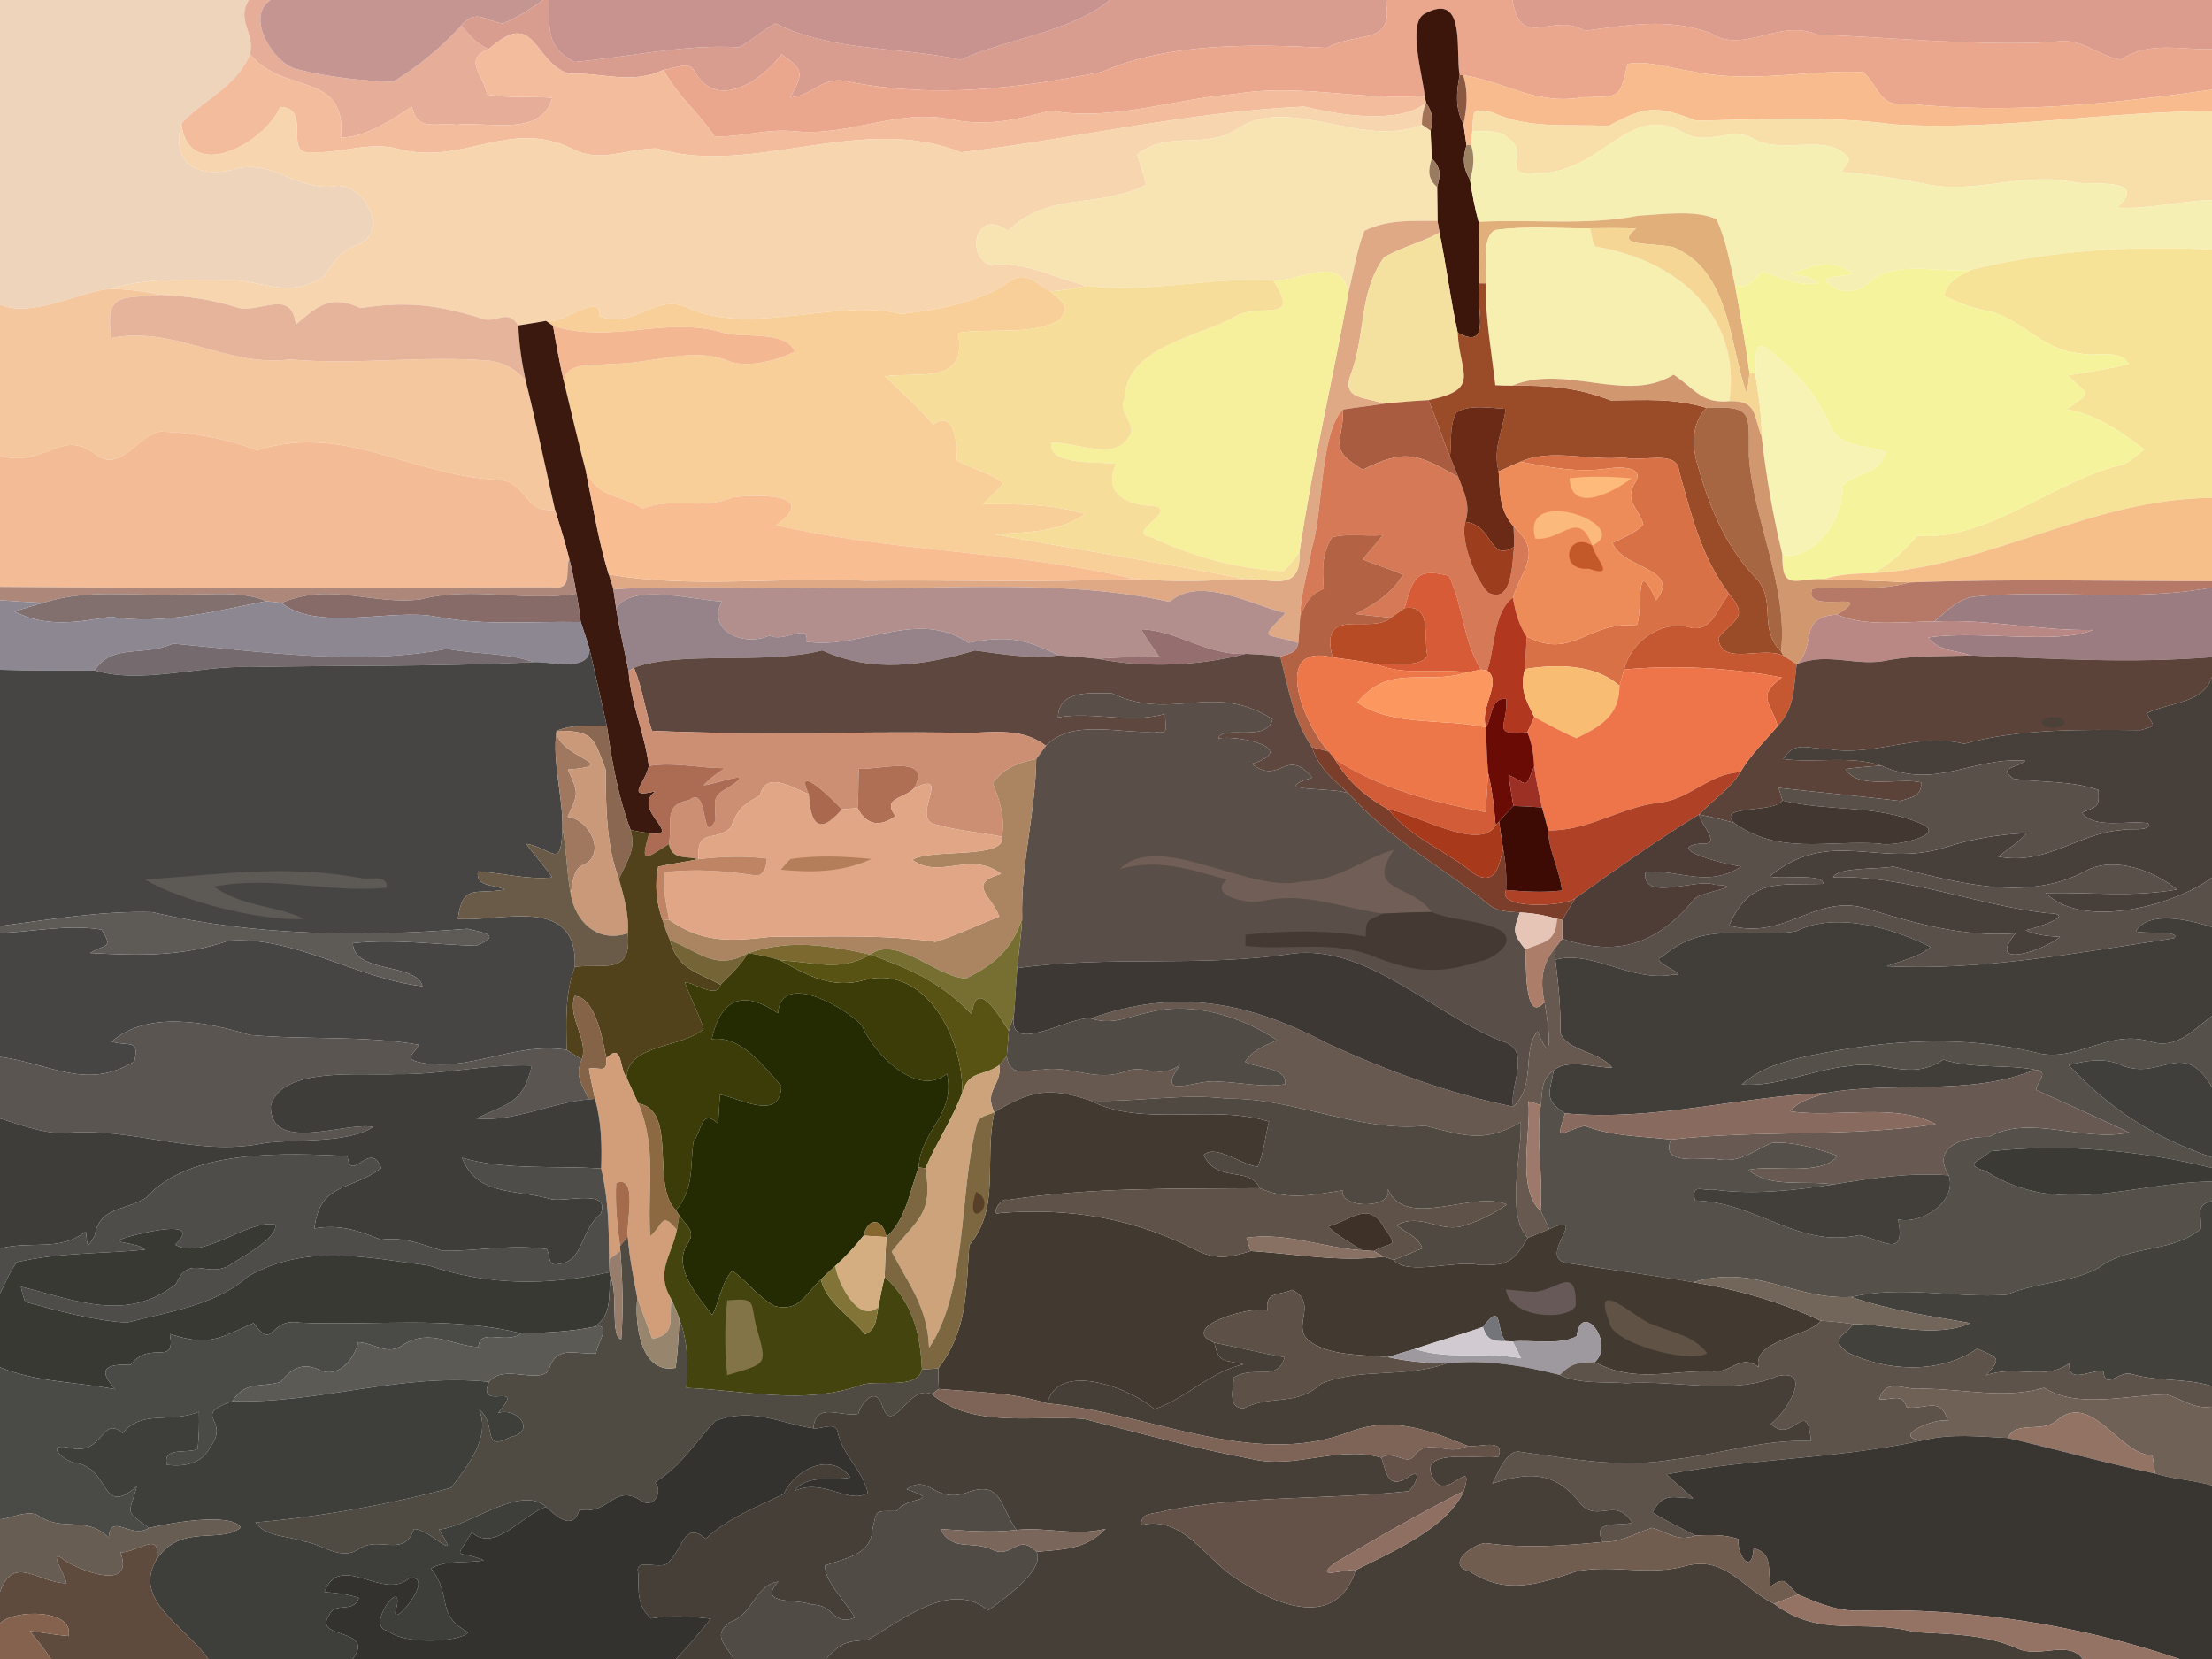 <?xml version="1.0" encoding="UTF-8" standalone="no"?>
<!DOCTYPE svg PUBLIC "-//W3C//DTD SVG 1.1//EN" "http://www.w3.org/Graphics/SVG/1.1/DTD/svg11.dtd">
<svg xmlns="http://www.w3.org/2000/svg" version="1.1" viewBox="0 0 320 240" width="320.0pt" height="240.0pt">
<path d="M 0.00 0.00 L 36.01 0.00 C 34.14 2.91 36.87 4.68 36.18 7.83 C 34.10 12.77 29.06 14.62 26.23 17.91 C 24.72 23.67 28.52 25.73 33.62 24.57 C 39.17 22.77 42.27 27.35 48.01 26.99 C 52.31 25.84 56.81 33.64 51.54 35.45 C 49.08 36.45 48.31 37.88 46.89 39.96 C 41.59 43.50 37.88 40.31 32.25 40.48 C 26.61 40.49 21.39 40.14 15.84 41.78 C 11.02 42.37 4.51 46.04 0.00 44.05 L 0.00 0.00 Z" fill="#eed4bb" />
<path d="M 36.01 0.00 L 39.11 0.00 C 35.38 2.52 39.66 9.30 42.99 10.02 C 47.47 11.15 52.26 11.69 56.87 11.84 C 60.48 9.65 63.90 6.81 66.74 3.69 C 67.93 5.08 68.95 6.39 70.71 7.10 C 66.88 8.57 69.96 10.82 70.47 13.67 C 73.54 14.25 76.79 13.90 79.90 14.15 C 78.38 19.97 70.42 17.49 66.00 18.05 C 63.16 17.67 60.33 19.12 59.58 15.43 C 56.65 17.36 52.94 19.85 49.32 19.91 C 50.19 10.13 40.95 13.81 36.18 7.83 C 36.87 4.68 34.14 2.91 36.01 0.00 Z" fill="#e6ad99" />
<path d="M 39.11 0.00 L 78.59 0.00 C 76.74 1.30 74.85 2.55 72.74 3.41 C 70.20 3.02 68.87 1.20 66.74 3.69 C 63.90 6.81 60.48 9.65 56.87 11.84 C 52.26 11.69 47.47 11.15 42.99 10.02 C 39.66 9.30 35.38 2.52 39.11 0.00 Z" fill="#c59691" />
<path d="M 78.59 0.00 L 79.48 0.00 C 79.50 4.10 78.89 6.79 83.11 8.96 C 90.86 8.28 99.03 6.36 106.87 6.84 C 108.75 5.89 110.30 4.36 112.18 3.38 C 120.68 7.56 129.67 6.64 138.99 8.64 C 145.66 5.59 155.04 4.62 160.53 0.00 L 200.45 0.00 C 201.84 6.76 196.35 4.43 191.96 6.93 C 181.52 6.37 169.15 6.09 159.40 10.41 C 147.14 12.80 135.43 14.26 122.98 11.86 C 119.10 10.76 117.89 13.72 114.31 14.13 C 116.11 10.70 116.48 10.20 113.02 7.86 C 110.36 11.65 103.71 16.05 100.54 10.42 C 99.74 8.61 97.45 10.02 95.99 10.10 C 91.28 12.32 87.33 10.45 82.31 10.68 C 77.01 8.93 77.56 1.01 70.71 7.10 C 68.95 6.39 67.93 5.08 66.74 3.69 C 68.87 1.20 70.20 3.02 72.74 3.41 C 74.85 2.55 76.74 1.30 78.59 0.00 Z" fill="#d99d90" />
<path d="M 79.48 0.00 L 160.53 0.00 C 155.04 4.62 145.66 5.59 138.99 8.64 C 129.67 6.64 120.68 7.56 112.18 3.38 C 110.30 4.36 108.75 5.89 106.87 6.84 C 99.03 6.36 90.86 8.28 83.11 8.96 C 78.89 6.79 79.50 4.10 79.48 0.00 Z" fill="#c8928e" />
<path d="M 200.45 0.00 L 218.81 0.00 C 220.05 7.53 224.46 1.58 229.27 4.45 C 235.60 3.64 241.05 2.54 247.38 4.73 C 252.17 7.99 257.33 2.59 262.94 5.01 C 274.19 5.42 285.74 6.67 297.00 6.08 C 301.05 5.22 303.22 8.04 306.84 8.62 C 310.79 5.91 315.42 7.21 320.00 7.12 L 320.00 12.98 C 305.21 15.05 290.95 16.53 275.97 15.01 C 271.92 15.56 271.92 12.73 269.57 10.43 C 261.35 10.06 253.29 12.13 244.83 10.33 C 241.82 9.95 238.46 8.69 235.45 9.25 C 234.33 14.48 234.19 13.92 229.01 14.07 C 222.11 15.28 217.82 11.81 211.68 10.88 L 211.16 10.88 C 210.51 7.41 212.15 -1.37 206.06 2.01 C 203.54 3.38 205.89 11.17 206.10 13.87 C 196.74 14.59 187.98 12.02 178.67 13.60 C 169.90 14.29 160.68 17.66 152.00 15.99 C 147.27 17.28 142.79 18.33 137.84 17.31 C 129.74 15.63 123.08 19.77 115.00 19.00 C 111.03 18.54 107.19 19.91 103.37 19.73 C 101.08 16.29 97.93 13.78 95.99 10.10 C 97.45 10.02 99.74 8.61 100.54 10.42 C 103.71 16.05 110.36 11.65 113.02 7.86 C 116.48 10.20 116.11 10.70 114.31 14.13 C 117.89 13.72 119.10 10.76 122.98 11.86 C 135.43 14.26 147.14 12.80 159.40 10.41 C 169.15 6.09 181.52 6.37 191.96 6.93 C 196.35 4.43 201.84 6.76 200.45 0.00 Z" fill="#eaa78e" />
<path d="M 218.81 0.00 L 320.00 0.00 L 320.00 7.12 C 315.42 7.21 310.79 5.91 306.84 8.62 C 303.22 8.04 301.05 5.22 297.00 6.08 C 285.74 6.67 274.19 5.42 262.94 5.01 C 257.33 2.59 252.17 7.99 247.38 4.73 C 241.05 2.54 235.60 3.64 229.27 4.45 C 224.46 1.58 220.05 7.53 218.81 0.00 Z" fill="#db9c8d" />
<path d="M 211.16 10.88 C 210.67 13.40 210.50 15.63 211.71 17.97 C 211.86 18.98 212.01 19.99 212.15 21.00 C 211.57 23.05 211.64 24.18 212.66 26.04 C 212.98 28.08 213.35 30.10 213.90 32.10 C 214.02 35.07 214.00 38.03 214.03 40.99 C 213.26 43.86 216.10 50.96 210.88 48.13 C 209.83 43.34 209.23 38.47 208.25 33.66 L 207.95 31.94 C 207.93 30.31 207.92 28.69 207.90 27.06 C 208.39 25.37 208.49 24.22 207.12 22.94 C 207.06 21.60 207.00 20.27 206.95 18.93 C 207.30 17.31 207.28 16.27 206.30 14.88 L 206.10 13.87 C 205.89 11.17 203.54 3.38 206.06 2.01 C 212.15 -1.37 210.51 7.41 211.16 10.88 Z" fill="#3d160b" />
<path d="M 82.31 10.68 C 87.33 10.45 91.28 12.32 95.99 10.10 C 97.93 13.78 101.08 16.29 103.37 19.73 C 107.19 19.91 111.03 18.54 115.00 19.00 C 123.08 19.77 129.74 15.63 137.84 17.31 C 142.79 18.33 147.27 17.28 152.00 15.99 C 160.68 17.66 169.90 14.29 178.67 13.60 C 187.98 12.02 196.74 14.59 206.10 13.87 L 206.30 14.88 C 202.35 18.12 193.35 16.57 188.62 15.42 C 171.38 16.23 155.60 20.09 138.99 22.04 C 124.76 16.25 108.49 25.68 95.01 21.47 C 90.36 21.52 86.86 23.71 82.61 21.45 C 73.77 17.22 67.42 23.72 58.17 21.69 C 53.52 20.24 49.64 22.29 45.03 22.01 C 40.86 22.54 45.23 15.67 40.55 15.47 C 38.23 20.83 27.30 26.64 26.23 17.91 C 29.06 14.62 34.10 12.77 36.18 7.83 C 40.95 13.81 50.19 10.13 49.32 19.91 C 52.94 19.85 56.65 17.36 59.58 15.43 C 60.33 19.12 63.16 17.67 66.00 18.05 C 70.42 17.49 78.38 19.97 79.90 14.15 C 76.79 13.90 73.54 14.25 70.47 13.67 C 69.96 10.82 66.88 8.57 70.71 7.10 C 77.56 1.01 77.01 8.93 82.31 10.68 Z" fill="#f2bc9d" />
<path d="M 235.45 9.25 C 238.46 8.69 241.82 9.95 244.83 10.33 C 253.29 12.13 261.35 10.06 269.57 10.43 C 271.92 12.73 271.92 15.56 275.97 15.01 C 290.95 16.53 305.21 15.05 320.00 12.98 L 320.00 16.11 C 304.62 16.06 289.50 18.96 273.99 18.00 C 264.29 16.72 255.05 17.30 245.40 17.46 C 239.67 15.28 238.06 15.30 232.70 18.23 C 226.80 17.91 221.34 18.75 215.83 16.25 C 212.59 15.62 213.27 16.13 212.99 18.93 L 212.83 21.00 L 212.15 21.00 C 212.01 19.99 211.86 18.98 211.71 17.97 C 212.23 15.54 212.41 13.30 211.68 10.88 C 217.82 11.81 222.11 15.28 229.01 14.07 C 234.19 13.92 234.33 14.48 235.45 9.25 Z" fill="#f7bb8e" />
<path d="M 211.16 10.88 L 211.68 10.88 C 212.41 13.30 212.23 15.54 211.71 17.97 C 210.50 15.63 210.67 13.40 211.16 10.88 Z" fill="#8b5842" />
<path d="M 40.55 15.47 C 45.23 15.67 40.86 22.54 45.03 22.01 C 49.64 22.29 53.52 20.24 58.17 21.69 C 67.42 23.72 73.77 17.22 82.61 21.45 C 86.86 23.71 90.36 21.52 95.01 21.47 C 108.49 25.68 124.76 16.25 138.99 22.04 C 155.60 20.09 171.38 16.23 188.62 15.42 C 193.35 16.57 202.35 18.12 206.30 14.88 C 205.88 15.89 205.69 16.95 205.71 18.05 C 196.92 21.63 186.41 13.48 178.79 18.77 C 174.14 21.67 169.19 18.78 164.52 22.32 C 164.92 23.82 165.50 25.20 165.78 26.74 C 158.70 30.28 151.77 27.60 145.81 33.41 C 141.22 29.95 139.62 36.94 143.18 38.33 C 148.35 37.74 152.29 40.15 157.20 41.34 C 155.47 41.70 153.74 41.99 151.98 42.18 C 149.39 40.68 148.12 38.79 145.27 41.29 C 141.05 43.77 135.20 44.95 130.34 45.42 C 121.16 43.17 109.34 48.37 100.19 44.86 C 94.94 41.91 92.49 47.59 86.73 45.81 C 87.05 41.86 81.24 47.18 78.99 46.42 C 77.66 46.64 76.33 46.88 74.99 47.08 C 73.25 44.35 71.81 47.18 69.15 45.90 C 62.93 44.02 58.60 43.59 52.15 44.57 C 47.86 42.58 46.04 44.17 42.80 46.95 C 42.15 41.60 37.71 45.36 34.38 44.51 C 30.63 43.29 27.14 42.86 23.21 42.64 C 20.76 42.13 18.35 41.84 15.84 41.78 C 21.39 40.14 26.61 40.49 32.25 40.48 C 37.88 40.31 41.59 43.50 46.89 39.96 C 48.31 37.88 49.08 36.45 51.54 35.45 C 56.81 33.64 52.31 25.84 48.01 26.99 C 42.27 27.35 39.17 22.77 33.62 24.57 C 28.52 25.73 24.72 23.67 26.23 17.91 C 27.30 26.64 38.23 20.83 40.55 15.47 Z" fill="#f7d5af" />
<path d="M 206.30 14.88 C 207.28 16.27 207.30 17.31 206.95 18.93 L 205.71 18.05 C 205.69 16.95 205.88 15.89 206.30 14.88 Z" fill="#a17256" />
<path d="M 215.83 16.25 C 221.34 18.75 226.80 17.91 232.70 18.23 C 238.06 15.30 239.67 15.28 245.40 17.46 C 255.05 17.30 264.29 16.72 273.99 18.00 C 289.50 18.96 304.62 16.06 320.00 16.11 L 320.00 28.96 C 315.35 29.01 310.95 30.33 306.28 30.03 C 310.97 25.74 302.79 26.74 300.40 26.43 C 292.76 24.72 285.89 28.22 278.37 26.59 C 274.40 25.76 270.48 25.24 266.45 24.89 C 266.89 23.73 268.26 23.23 266.80 22.23 C 263.73 19.48 257.51 22.30 253.80 20.13 C 250.49 18.15 247.25 21.21 243.69 19.26 C 235.50 14.45 231.66 25.46 221.99 25.05 C 216.70 25.51 221.62 22.04 218.09 19.95 C 217.00 18.65 214.53 19.12 212.99 18.93 C 213.27 16.13 212.59 15.62 215.83 16.25 Z" fill="#f8dfaa" />
<path d="M 205.71 18.05 L 206.95 18.93 C 207.00 20.27 207.06 21.60 207.12 22.94 C 206.62 24.62 206.49 25.81 207.90 27.06 C 207.92 28.69 207.93 30.31 207.95 31.94 C 204.21 32.00 200.86 31.69 197.39 33.38 C 196.27 36.17 195.83 39.31 195.09 42.23 C 193.69 36.65 188.15 40.75 184.20 40.56 C 175.43 40.00 165.71 42.50 157.20 41.34 C 152.29 40.15 148.35 37.74 143.18 38.33 C 139.62 36.94 141.22 29.95 145.81 33.41 C 151.77 27.60 158.70 30.28 165.78 26.74 C 165.50 25.20 164.92 23.82 164.52 22.32 C 169.19 18.78 174.14 21.67 178.79 18.77 C 186.41 13.48 196.92 21.63 205.71 18.05 Z" fill="#f7e4b2" />
<path d="M 243.69 19.26 C 247.25 21.21 250.49 18.15 253.80 20.13 C 257.51 22.30 263.73 19.48 266.80 22.23 C 268.26 23.23 266.89 23.73 266.45 24.89 C 270.48 25.24 274.40 25.76 278.37 26.59 C 285.89 28.22 292.76 24.72 300.40 26.43 C 302.79 26.74 310.97 25.74 306.28 30.03 C 310.95 30.33 315.35 29.01 320.00 28.96 L 320.00 36.11 C 308.15 35.47 296.64 36.24 285.09 39.03 C 280.19 39.54 273.87 37.42 270.15 41.09 C 268.89 42.27 266.12 42.49 264.87 41.25 C 262.35 39.74 267.16 40.15 268.00 39.59 C 264.87 37.20 262.37 38.53 259.03 39.54 C 260.18 39.98 262.32 39.85 262.97 40.99 C 260.01 41.36 257.73 40.25 255.05 39.28 C 253.50 40.42 253.19 41.91 250.99 41.23 C 250.25 38.08 249.71 34.64 248.30 31.71 C 245.24 30.30 240.41 31.03 237.04 31.20 C 229.26 32.70 221.87 31.67 213.90 32.10 C 213.35 30.10 212.98 28.08 212.66 26.04 C 213.18 24.29 213.35 22.77 212.83 21.00 L 212.99 18.93 C 214.53 19.12 217.00 18.65 218.09 19.95 C 221.62 22.04 216.70 25.51 221.99 25.05 C 231.66 25.46 235.50 14.45 243.69 19.26 Z" fill="#f6efb3" />
<path d="M 212.15 21.00 L 212.83 21.00 C 213.35 22.77 213.18 24.29 212.66 26.04 C 211.64 24.18 211.57 23.05 212.15 21.00 Z" fill="#9c8260" />
<path d="M 207.12 22.94 C 208.49 24.22 208.39 25.37 207.90 27.06 C 206.49 25.81 206.62 24.62 207.12 22.94 Z" fill="#9b7b5f" />
<path d="M 237.04 31.20 C 240.41 31.03 245.24 30.30 248.30 31.71 C 249.71 34.64 250.25 38.08 250.99 41.23 C 251.77 45.46 252.53 49.70 253.10 53.97 C 252.99 54.99 252.86 56.01 252.71 57.02 C 250.28 50.42 250.37 39.85 242.87 36.15 C 241.19 34.76 232.65 36.21 236.70 33.05 C 234.46 32.97 232.22 33.00 229.98 33.02 C 225.46 33.09 220.78 32.64 216.30 33.28 C 214.23 34.35 215.23 39.00 214.91 41.01 L 214.03 40.99 C 214.00 38.03 214.02 35.07 213.90 32.10 C 221.87 31.67 229.26 32.70 237.04 31.20 Z" fill="#e1af7a" />
<path d="M 207.95 31.94 L 208.25 33.66 C 205.68 35.07 202.72 35.77 200.22 37.23 C 196.46 42.50 197.68 48.22 195.34 54.38 C 194.12 57.90 197.90 57.42 200.15 58.41 C 198.19 58.72 196.23 58.93 194.28 59.24 C 190.92 62.64 191.44 74.07 189.78 79.26 C 189.25 82.60 188.19 85.71 188.09 89.11 C 188.02 90.41 187.93 91.71 187.82 93.01 C 183.03 91.43 181.95 92.85 186.01 88.67 C 181.32 87.69 173.66 83.13 169.20 87.07 C 153.36 83.53 135.15 85.50 118.00 85.00 C 108.25 85.12 98.47 84.73 88.73 85.23 C 88.50 84.52 88.28 83.81 88.06 83.09 C 99.83 85.18 112.94 83.42 125.00 84.00 C 138.07 83.88 151.16 84.26 164.22 83.78 C 169.56 84.18 174.87 84.05 180.21 83.77 C 184.13 83.71 188.21 85.72 187.98 79.93 C 189.84 67.30 192.82 54.82 195.09 42.23 C 195.83 39.31 196.27 36.17 197.39 33.38 C 200.86 31.69 204.21 32.00 207.95 31.94 Z" fill="#dea984" />
<path d="M 216.30 33.28 C 220.78 32.64 225.46 33.09 229.98 33.02 C 230.35 33.65 230.23 35.90 231.25 35.75 C 242.64 37.75 251.99 45.67 250.17 58.03 C 246.15 58.46 245.04 56.11 242.11 54.20 C 235.30 58.48 226.54 52.57 218.75 55.79 C 217.94 55.80 217.13 55.78 216.32 55.73 C 215.75 50.80 214.87 45.99 214.91 41.01 C 215.23 39.00 214.23 34.35 216.30 33.28 Z" fill="#f6efaf" />
<path d="M 229.98 33.02 C 232.22 33.00 234.46 32.97 236.70 33.05 C 232.65 36.21 241.19 34.76 242.87 36.15 C 250.37 39.85 250.28 50.42 252.71 57.02 C 252.86 56.01 252.99 54.99 253.10 53.97 L 253.92 54.04 C 254.39 57.09 254.88 60.09 254.85 63.19 C 253.65 60.19 254.28 57.90 250.17 58.03 C 251.99 45.67 242.64 37.75 231.25 35.75 C 230.23 35.90 230.35 33.65 229.98 33.02 Z" fill="#f6d694" />
<path d="M 208.25 33.66 C 209.23 38.47 209.83 43.34 210.88 48.13 C 211.15 54.06 214.37 56.35 206.64 57.88 C 204.47 58.00 202.31 58.16 200.15 58.41 C 197.90 57.42 194.12 57.90 195.34 54.38 C 197.68 48.22 196.46 42.50 200.22 37.23 C 202.72 35.77 205.68 35.07 208.25 33.66 Z" fill="#f4e1a0" />
<path d="M 320.00 36.11 L 320.00 72.03 C 302.47 72.12 288.08 81.95 270.88 82.92 C 273.56 81.54 275.40 79.72 277.37 77.51 C 287.64 78.35 297.86 69.10 307.24 67.18 C 308.31 66.58 309.27 65.82 310.19 65.01 C 306.75 62.38 303.33 59.97 298.98 59.23 C 302.89 56.29 302.29 57.56 299.13 54.29 C 302.10 53.84 305.05 53.37 307.97 52.66 C 306.53 50.36 303.36 51.70 300.98 51.12 C 295.20 50.74 292.33 45.72 287.05 44.90 C 285.00 44.44 283.08 43.75 281.23 42.74 C 281.77 40.58 283.31 40.02 285.09 39.03 C 296.64 36.24 308.15 35.47 320.00 36.11 Z" fill="#f7e398" />
<path d="M 268.00 39.59 C 267.16 40.15 262.35 39.74 264.87 41.25 C 266.12 42.49 268.89 42.27 270.15 41.09 C 273.87 37.42 280.19 39.54 285.09 39.03 C 283.31 40.02 281.77 40.58 281.23 42.74 C 283.08 43.75 285.00 44.44 287.05 44.90 C 292.33 45.72 295.20 50.74 300.98 51.12 C 303.36 51.70 306.53 50.36 307.97 52.66 C 305.05 53.37 302.10 53.84 299.13 54.29 C 302.29 57.56 302.89 56.29 298.98 59.23 C 303.33 59.97 306.75 62.38 310.19 65.01 C 309.27 65.82 308.31 66.58 307.24 67.18 C 297.86 69.10 287.64 78.35 277.37 77.51 C 275.40 79.72 273.56 81.54 270.88 82.92 C 268.46 82.95 266.11 83.07 263.77 83.78 C 259.73 83.63 257.73 85.67 257.85 80.23 C 262.51 81.38 267.09 74.36 266.48 70.30 C 268.61 68.16 271.77 68.88 272.81 65.36 C 269.96 64.37 265.81 64.78 264.68 61.34 C 262.75 56.87 259.43 53.40 255.66 50.43 C 253.22 48.86 254.37 52.76 253.92 54.04 L 253.10 53.97 C 252.53 49.70 251.77 45.46 250.99 41.23 C 253.19 41.91 253.50 40.42 255.05 39.28 C 257.73 40.25 260.01 41.36 262.97 40.99 C 262.32 39.85 260.18 39.98 259.03 39.54 C 262.37 38.53 264.87 37.20 268.00 39.59 Z" fill="#f6f39d" />
<path d="M 195.09 42.23 C 192.82 54.82 189.84 67.30 187.98 79.93 C 187.27 80.85 186.54 81.82 185.71 82.63 C 178.95 82.33 172.44 80.50 166.34 77.63 C 162.93 77.07 170.47 73.77 166.96 73.22 C 162.97 73.05 159.47 71.48 161.46 67.09 C 159.40 66.77 151.46 67.44 152.10 64.06 C 155.44 63.81 161.12 66.80 163.25 63.27 C 164.77 61.58 161.61 59.79 162.67 57.66 C 162.91 50.38 172.75 48.82 178.11 46.12 C 181.95 43.32 188.47 47.30 184.20 40.56 C 188.15 40.75 193.69 36.65 195.09 42.23 Z" fill="#f6f09d" />
<path d="M 151.98 42.18 C 153.53 43.62 154.91 44.04 153.31 46.29 C 149.19 48.61 143.20 47.40 138.59 48.16 C 140.04 55.81 132.86 53.73 128.01 54.44 C 130.45 56.72 132.77 58.85 135.02 61.40 C 138.22 59.03 138.47 64.72 138.41 66.63 C 140.74 67.89 143.11 68.33 145.18 69.92 C 144.24 70.98 143.20 71.93 142.21 72.94 C 147.24 72.93 152.11 72.85 156.98 74.37 C 152.87 77.16 148.65 76.92 143.93 77.30 C 154.65 79.30 168.96 81.56 180.21 83.77 C 174.87 84.05 169.56 84.18 164.22 83.78 C 146.72 79.62 129.44 79.93 112.27 75.97 C 118.83 71.28 109.19 71.51 105.93 71.96 C 101.52 73.85 97.22 71.86 92.96 73.57 C 89.65 71.37 86.66 72.24 84.76 68.18 C 83.63 63.85 82.60 59.49 81.56 55.13 C 81.94 52.19 86.15 53.01 88.39 52.62 C 94.39 52.71 100.30 49.96 105.66 52.33 C 108.43 53.18 112.45 52.15 114.97 50.86 C 113.77 47.81 107.59 48.88 104.86 48.20 C 96.41 45.58 88.65 49.85 80.01 47.15 L 78.99 46.42 C 81.24 47.18 87.05 41.86 86.73 45.81 C 92.49 47.59 94.94 41.91 100.19 44.86 C 109.34 48.37 121.16 43.17 130.34 45.42 C 135.20 44.95 141.05 43.77 145.27 41.29 C 148.12 38.79 149.39 40.68 151.98 42.18 Z" fill="#f8ce99" />
<path d="M 184.20 40.56 C 188.47 47.30 181.95 43.32 178.11 46.12 C 172.75 48.82 162.91 50.38 162.67 57.66 C 161.61 59.79 164.77 61.58 163.25 63.27 C 161.12 66.80 155.44 63.81 152.10 64.06 C 151.46 67.44 159.40 66.77 161.46 67.09 C 159.47 71.48 162.97 73.05 166.96 73.22 C 170.47 73.77 162.93 77.07 166.34 77.63 C 172.44 80.50 178.95 82.33 185.71 82.63 C 186.54 81.82 187.27 80.85 187.98 79.93 C 188.21 85.72 184.13 83.71 180.21 83.77 C 168.96 81.56 154.65 79.30 143.93 77.30 C 148.65 76.92 152.87 77.16 156.98 74.37 C 152.11 72.85 147.24 72.93 142.21 72.94 C 143.20 71.93 144.24 70.98 145.18 69.92 C 143.11 68.33 140.74 67.89 138.41 66.63 C 138.47 64.72 138.22 59.03 135.02 61.40 C 132.77 58.85 130.45 56.72 128.01 54.44 C 132.86 53.73 140.04 55.81 138.59 48.16 C 143.20 47.40 149.19 48.61 153.31 46.29 C 154.91 44.04 153.53 43.62 151.98 42.18 C 153.74 41.99 155.47 41.70 157.20 41.34 C 165.71 42.50 175.43 40.00 184.20 40.56 Z" fill="#f7dd9a" />
<path d="M 214.03 40.99 L 214.91 41.01 C 214.87 45.99 215.75 50.80 216.32 55.73 C 217.13 55.78 217.94 55.80 218.75 55.79 C 224.10 55.75 228.02 56.00 233.02 57.92 C 238.18 57.90 241.91 57.54 246.93 59.01 C 244.82 60.87 244.79 64.12 245.40 66.64 C 247.09 72.77 249.31 78.55 253.70 83.30 C 257.30 86.65 254.12 90.68 257.66 94.26 L 258.07 94.90 C 255.00 93.33 248.92 96.54 248.59 92.27 C 250.78 89.57 253.09 89.42 250.16 85.94 C 246.08 80.55 244.67 74.45 242.89 68.09 C 242.63 64.94 237.16 66.96 234.98 66.18 C 230.16 66.74 224.33 64.80 219.96 66.80 C 218.91 67.26 217.85 67.73 216.80 68.20 C 215.93 64.91 217.37 62.40 217.83 59.15 C 215.73 59.05 212.48 58.45 210.69 59.68 C 209.66 61.40 210.00 64.10 209.77 66.07 C 208.63 63.38 207.81 60.57 206.64 57.88 C 214.37 56.35 211.15 54.06 210.88 48.13 C 216.10 50.96 213.26 43.86 214.03 40.99 Z" fill="#9a4b28" />
<path d="M 15.84 41.78 C 18.35 41.84 20.76 42.13 23.21 42.64 C 17.87 43.27 15.06 42.04 16.13 48.89 C 25.36 47.08 32.68 53.15 42.00 52.00 C 51.69 52.84 61.20 51.39 70.88 52.18 C 73.04 52.51 74.54 53.40 76.03 54.97 C 77.57 61.20 78.87 67.49 80.29 73.75 C 75.46 74.21 76.54 69.59 71.83 69.40 C 59.09 68.67 49.89 61.22 37.19 65.12 C 32.69 63.44 28.09 62.58 23.29 62.43 C 19.97 62.78 17.72 68.28 14.07 65.93 C 8.89 61.63 6.59 67.81 0.00 65.92 L 0.00 44.05 C 4.51 46.04 11.02 42.37 15.84 41.78 Z" fill="#f5c79f" />
<path d="M 23.21 42.64 C 27.14 42.86 30.63 43.29 34.38 44.51 C 37.71 45.36 42.15 41.60 42.80 46.95 C 46.04 44.17 47.86 42.58 52.15 44.57 C 58.60 43.59 62.93 44.02 69.15 45.90 C 71.81 47.18 73.25 44.35 74.99 47.08 C 75.08 49.76 75.47 52.36 76.03 54.97 C 74.54 53.40 73.04 52.51 70.88 52.18 C 61.20 51.39 51.69 52.84 42.00 52.00 C 32.68 53.15 25.36 47.08 16.13 48.89 C 15.06 42.04 17.87 43.27 23.21 42.64 Z" fill="#e5b49a" />
<path d="M 78.99 46.42 L 80.01 47.15 C 80.47 49.82 80.96 52.49 81.56 55.13 C 82.60 59.49 83.63 63.85 84.76 68.18 C 85.79 73.22 86.54 78.15 88.06 83.09 C 88.28 83.81 88.50 84.52 88.73 85.23 C 88.86 86.14 88.99 87.05 89.13 87.96 C 89.61 91.02 90.33 94.05 90.94 97.09 C 91.25 101.85 93.29 106.09 93.86 110.81 C 93.36 113.38 90.25 115.63 94.93 114.44 C 90.97 116.91 99.25 121.22 93.92 120.53 C 93.01 120.41 92.12 120.26 91.23 120.08 C 89.40 115.20 88.52 110.12 87.78 104.98 C 86.98 101.29 86.12 97.60 85.29 93.92 C 84.91 92.60 84.44 91.30 84.02 89.99 C 83.83 88.61 83.66 87.24 83.39 85.88 C 83.10 84.18 82.78 82.48 82.34 80.81 C 81.75 78.44 81.01 76.09 80.29 73.75 C 78.87 67.49 77.57 61.20 76.03 54.97 C 75.47 52.36 75.08 49.76 74.99 47.08 C 76.33 46.88 77.66 46.64 78.99 46.42 Z" fill="#3b190f" />
<path d="M 80.01 47.15 C 88.65 49.85 96.41 45.58 104.86 48.20 C 107.59 48.88 113.77 47.81 114.97 50.86 C 112.45 52.15 108.43 53.18 105.66 52.33 C 100.30 49.96 94.39 52.71 88.39 52.62 C 86.15 53.01 81.94 52.19 81.56 55.13 C 80.96 52.49 80.47 49.82 80.01 47.15 Z" fill="#f3b891" />
<path d="M 255.66 50.43 C 259.43 53.40 262.75 56.87 264.68 61.34 C 265.81 64.78 269.96 64.37 272.81 65.36 C 271.77 68.88 268.61 68.16 266.48 70.30 C 267.09 74.36 262.51 81.38 257.85 80.23 C 256.50 74.63 255.49 68.91 254.85 63.19 C 254.88 60.09 254.39 57.09 253.92 54.04 C 254.37 52.76 253.22 48.86 255.66 50.43 Z" fill="#f6f3b4" />
<path d="M 242.11 54.20 C 245.04 56.11 246.15 58.46 250.17 58.03 C 254.28 57.90 253.65 60.19 254.85 63.19 C 255.49 68.91 256.50 74.63 257.85 80.23 C 257.73 85.67 259.73 83.63 263.77 83.78 C 267.92 83.97 272.08 84.01 276.23 84.26 C 271.42 85.66 267.12 84.62 262.17 85.18 C 260.66 89.15 272.03 84.94 265.76 88.92 C 259.98 89.22 262.95 93.26 259.92 96.09 C 259.30 95.69 258.68 95.30 258.07 94.90 L 257.66 94.26 C 258.70 84.90 253.64 75.20 253.01 66.01 C 252.92 60.02 253.84 58.62 246.93 59.01 C 241.91 57.54 238.18 57.90 233.02 57.92 C 228.02 56.00 224.10 55.75 218.75 55.79 C 226.54 52.57 235.30 58.48 242.11 54.20 Z" fill="#d1976f" />
<path d="M 200.15 58.41 C 202.31 58.16 204.47 58.00 206.64 57.88 C 207.81 60.57 208.63 63.38 209.77 66.07 C 210.18 67.05 210.58 68.04 210.97 69.02 C 205.18 65.73 203.40 64.82 197.13 67.95 C 191.84 64.74 194.41 64.14 194.28 59.24 C 196.23 58.93 198.19 58.72 200.15 58.41 Z" fill="#a95c40" />
<path d="M 194.28 59.24 C 194.41 64.14 191.84 64.74 197.13 67.95 C 203.40 64.82 205.18 65.73 210.97 69.02 C 211.82 71.26 212.77 73.10 211.99 75.51 C 211.18 78.14 213.43 83.88 215.31 85.75 C 218.87 87.48 218.76 81.18 219.03 79.10 C 219.04 78.11 219.01 77.13 218.95 76.14 C 223.16 79.97 220.34 82.05 218.85 86.45 C 215.99 88.64 216.29 93.76 215.15 97.01 L 214.23 96.86 C 211.59 92.56 211.71 87.75 209.61 83.31 C 204.67 81.99 204.39 83.91 203.20 87.97 C 202.55 88.45 201.89 88.91 201.22 89.36 C 199.51 89.20 197.79 89.03 196.08 88.83 C 198.87 87.41 201.32 85.90 202.96 83.14 C 201.05 82.29 199.05 81.75 197.14 80.91 C 198.08 79.73 199.13 78.64 200.02 77.41 C 197.67 77.64 194.92 77.11 192.69 77.73 C 191.19 80.16 191.31 82.45 191.50 85.17 C 189.41 86.06 188.99 87.10 188.09 89.11 C 188.19 85.71 189.25 82.60 189.78 79.26 C 191.44 74.07 190.92 62.64 194.28 59.24 Z" fill="#d67956" />
<path d="M 217.83 59.15 C 217.37 62.40 215.93 64.91 216.80 68.20 C 217.01 71.21 216.83 73.73 218.95 76.14 C 219.01 77.13 219.04 78.11 219.03 79.10 C 215.41 81.47 216.05 75.92 211.99 75.51 C 212.77 73.10 211.82 71.26 210.97 69.02 C 210.58 68.04 210.18 67.05 209.77 66.07 C 210.00 64.10 209.66 61.40 210.69 59.68 C 212.48 58.45 215.73 59.05 217.83 59.15 Z" fill="#6a2a16" />
<path d="M 246.93 59.01 C 253.84 58.62 252.92 60.02 253.01 66.01 C 253.64 75.20 258.70 84.90 257.66 94.26 C 254.12 90.68 257.30 86.65 253.70 83.30 C 249.31 78.55 247.09 72.77 245.40 66.64 C 244.79 64.12 244.82 60.87 246.93 59.01 Z" fill="#a76642" />
<path d="M 23.29 62.43 C 28.09 62.58 32.69 63.44 37.19 65.12 C 49.89 61.22 59.09 68.67 71.83 69.40 C 76.54 69.59 75.46 74.21 80.29 73.75 C 81.01 76.09 81.75 78.44 82.34 80.81 C 81.73 82.71 82.87 85.39 79.97 84.96 C 53.33 84.99 26.64 85.12 0.00 84.89 L 0.00 65.92 C 6.59 67.81 8.89 61.63 14.07 65.93 C 17.72 68.28 19.97 62.78 23.29 62.43 Z" fill="#f3bc96" />
<path d="M 234.98 66.18 C 237.16 66.96 242.63 64.94 242.89 68.09 C 244.67 74.45 246.08 80.55 250.16 85.94 C 248.31 88.03 247.64 91.77 244.16 90.70 C 240.17 89.77 235.86 92.93 234.97 96.86 C 234.73 97.64 234.50 98.44 234.28 99.23 C 230.77 95.99 225.02 96.08 220.60 96.79 C 220.70 95.23 220.80 93.66 220.85 92.09 C 227.65 95.57 229.71 89.72 236.76 90.51 C 237.75 88.35 236.43 79.74 239.58 86.83 C 243.35 82.17 234.74 82.38 233.26 78.53 C 234.88 77.72 236.45 77.20 237.75 75.88 C 236.97 73.38 234.85 72.33 236.60 69.72 C 237.94 67.44 234.19 67.54 232.89 67.74 C 228.43 68.44 224.31 67.64 219.96 66.80 C 224.33 64.80 230.16 66.74 234.98 66.18 Z" fill="#d97147" />
<path d="M 219.96 66.80 C 224.31 67.64 228.43 68.44 232.89 67.74 C 234.19 67.54 237.94 67.44 236.60 69.72 C 234.85 72.33 236.97 73.38 237.75 75.88 C 236.45 77.20 234.88 77.72 233.26 78.53 C 234.74 82.38 243.35 82.17 239.58 86.83 C 236.43 79.74 237.75 88.35 236.76 90.51 C 229.71 89.72 227.65 95.57 220.85 92.09 C 219.67 90.35 219.24 88.48 218.85 86.45 C 220.34 82.05 223.16 79.97 218.95 76.14 C 216.83 73.73 217.01 71.21 216.80 68.20 C 217.85 67.73 218.91 67.26 219.96 66.80 Z" fill="#ee8c59" />
<path d="M 84.76 68.18 C 86.66 72.24 89.65 71.37 92.96 73.57 C 97.22 71.86 101.52 73.85 105.93 71.96 C 109.19 71.51 118.83 71.28 112.27 75.97 C 129.44 79.93 146.72 79.62 164.22 83.78 C 151.16 84.26 138.07 83.88 125.00 84.00 C 112.94 83.42 99.83 85.18 88.06 83.09 C 86.54 78.15 85.79 73.22 84.76 68.18 Z" fill="#f8bd91" />
<path d="M 227.06 69.19 C 230.05 68.84 233.03 68.92 236.02 69.21 C 233.72 70.98 227.30 74.59 227.06 69.19 Z" fill="#fdba7a" />
<path d="M 320.00 72.03 L 320.00 84.07 C 305.43 84.08 290.78 83.71 276.23 84.26 C 272.08 84.01 267.92 83.97 263.77 83.78 C 266.11 83.07 268.46 82.95 270.88 82.92 C 288.08 81.95 302.47 72.12 320.00 72.03 Z" fill="#f6bf89" />
<path d="M 230.34 78.93 C 228.37 73.49 225.97 78.34 222.10 77.92 C 219.82 69.91 236.66 76.00 230.34 78.93 Z" fill="#fbba7c" />
<path d="M 211.99 75.51 C 216.05 75.92 215.41 81.47 219.03 79.10 C 218.76 81.18 218.87 87.48 215.31 85.75 C 213.43 83.88 211.18 78.14 211.99 75.51 Z" fill="#9c3e1e" />
<path d="M 200.02 77.41 C 199.13 78.64 198.08 79.73 197.14 80.91 C 199.05 81.75 201.05 82.29 202.96 83.14 C 201.32 85.90 198.87 87.41 196.08 88.83 C 197.79 89.03 199.51 89.20 201.22 89.36 C 198.30 91.91 190.75 87.41 192.77 95.09 C 183.58 92.89 188.90 105.31 192.24 108.74 C 191.43 108.53 190.61 108.32 189.80 108.10 C 187.07 104.07 186.40 99.59 185.22 94.99 C 186.54 94.49 187.45 94.61 187.82 93.01 C 187.93 91.71 188.02 90.41 188.09 89.11 C 188.99 87.10 189.41 86.06 191.50 85.17 C 191.31 82.45 191.19 80.16 192.69 77.73 C 194.92 77.11 197.67 77.64 200.02 77.41 Z" fill="#b46244" />
<path d="M 230.34 78.93 C 230.74 80.82 233.93 83.67 229.85 82.27 C 225.32 82.67 226.69 76.66 230.34 78.93 Z" fill="#c35929" />
<path d="M 82.34 80.81 C 82.78 82.48 83.10 84.18 83.39 85.88 C 76.17 87.12 68.28 84.77 60.84 86.71 C 53.84 87.58 47.86 84.18 40.72 87.22 C 39.99 87.13 39.26 87.05 38.53 86.96 C 34.74 85.37 30.12 86.12 26.00 86.00 C 18.92 86.25 12.74 85.16 6.20 87.21 C 4.13 87.12 2.06 86.98 0.00 86.83 L 0.00 84.89 C 26.64 85.12 53.33 84.99 79.97 84.96 C 82.87 85.39 81.73 82.71 82.34 80.81 Z" fill="#ac877a" />
<path d="M 209.61 83.31 C 211.71 87.75 211.59 92.56 214.23 96.86 L 212.28 97.27 C 208.01 96.66 202.98 97.83 199.05 96.05 C 200.92 95.77 205.54 96.78 206.49 94.83 C 205.89 92.19 207.23 87.34 203.20 87.97 C 204.39 83.91 204.67 81.99 209.61 83.31 Z" fill="#d75b37" />
<path d="M 276.23 84.26 C 290.78 83.71 305.43 84.08 320.00 84.07 L 320.00 84.99 C 308.58 87.15 296.64 85.16 285.32 86.34 C 282.98 86.87 281.60 88.43 279.85 89.91 C 275.32 89.90 269.96 90.72 265.76 88.92 C 272.03 84.94 260.66 89.15 262.17 85.18 C 267.12 84.62 271.42 85.66 276.23 84.26 Z" fill="#b67968" />
<path d="M 88.73 85.23 C 98.47 84.73 108.25 85.12 118.00 85.00 C 135.15 85.50 153.36 83.53 169.20 87.07 C 173.66 83.13 181.32 87.69 186.01 88.67 C 181.95 92.85 183.03 91.43 187.82 93.01 C 187.45 94.61 186.54 94.49 185.22 94.99 C 183.56 94.74 181.89 94.67 180.22 94.59 C 174.45 94.83 170.41 91.21 165.07 91.03 C 165.83 92.40 166.76 93.65 167.66 94.94 C 164.69 95.03 161.73 95.08 158.77 95.30 C 156.92 95.10 155.06 94.95 153.19 94.81 C 148.01 92.31 145.72 91.96 140.07 92.98 C 132.71 87.99 124.64 94.00 116.69 92.84 C 117.08 89.90 113.46 93.08 111.30 91.93 C 107.69 93.67 102.09 91.22 104.45 87.01 C 100.44 86.87 91.52 84.26 89.13 87.96 C 88.99 87.05 88.86 86.14 88.73 85.23 Z" fill="#b28e8c" />
<path d="M 320.00 84.99 L 320.00 95.07 C 308.18 96.00 297.00 95.30 285.20 94.83 C 282.99 94.11 280.39 94.15 278.95 92.23 C 285.72 91.12 297.64 93.31 302.79 91.13 C 295.04 91.29 287.62 89.50 279.85 89.91 C 281.60 88.43 282.98 86.87 285.32 86.34 C 296.64 85.16 308.58 87.15 320.00 84.99 Z" fill="#9b7c81" />
<path d="M 26.00 86.00 C 30.12 86.12 34.74 85.37 38.53 86.96 C 31.28 88.35 23.41 90.50 16.05 89.22 C 11.14 90.01 6.73 90.83 2.06 88.45 C 3.43 88.02 4.82 87.63 6.20 87.21 C 12.74 85.16 18.92 86.25 26.00 86.00 Z" fill="#82706f" />
<path d="M 60.84 86.71 C 68.28 84.77 76.17 87.12 83.39 85.88 C 83.66 87.24 83.83 88.61 84.02 89.99 C 76.77 89.84 70.07 90.58 62.96 89.19 C 56.65 88.00 46.00 91.44 40.72 87.22 C 47.86 84.18 53.84 87.58 60.84 86.71 Z" fill="#866b68" />
<path d="M 104.45 87.01 C 102.09 91.22 107.69 93.67 111.30 91.93 C 113.46 93.08 117.08 89.90 116.69 92.84 C 124.64 94.00 132.71 87.99 140.07 92.98 C 145.72 91.96 148.01 92.31 153.19 94.81 C 149.00 95.33 145.15 94.67 141.04 94.10 C 133.63 96.28 126.23 97.42 118.96 94.09 C 110.70 96.23 98.16 94.09 91.72 96.61 L 90.94 97.09 C 90.33 94.05 89.61 91.02 89.13 87.96 C 91.52 84.26 100.44 86.87 104.45 87.01 Z" fill="#968389" />
<path d="M 250.16 85.94 C 253.09 89.42 250.78 89.57 248.59 92.27 C 248.92 96.54 255.00 93.33 258.07 94.90 C 258.68 95.30 259.30 95.69 259.92 96.09 C 259.45 99.47 259.71 102.33 257.17 105.04 C 256.09 101.40 254.08 100.76 257.77 98.02 C 250.51 96.58 242.16 96.17 234.97 96.86 C 235.86 92.93 240.17 89.77 244.16 90.70 C 247.64 91.77 248.31 88.03 250.16 85.94 Z" fill="#c65831" />
<path d="M 0.00 86.83 C 2.06 86.98 4.13 87.12 6.20 87.21 C 4.82 87.63 3.43 88.02 2.06 88.45 C 6.73 90.83 11.14 90.01 16.05 89.22 C 23.41 90.50 31.28 88.35 38.53 86.96 C 39.26 87.05 39.99 87.13 40.72 87.22 C 46.00 91.44 56.65 88.00 62.96 89.19 C 70.07 90.58 76.77 89.84 84.02 89.99 C 84.44 91.30 84.91 92.60 85.29 93.92 C 85.30 97.32 79.39 95.64 77.22 95.79 C 73.07 94.36 68.89 94.69 64.68 93.87 C 52.11 96.35 37.79 94.29 25.05 93.11 C 20.52 95.10 16.41 92.98 13.68 96.98 C 9.12 97.01 4.56 97.05 0.00 96.89 L 0.00 86.83 Z" fill="#8d8792" />
<path d="M 218.85 86.45 C 219.24 88.48 219.67 90.35 220.85 92.09 C 220.80 93.66 220.70 95.23 220.60 96.79 C 219.82 99.69 220.72 101.21 221.96 103.73 C 221.62 104.46 221.29 105.19 220.96 105.93 C 215.48 106.46 218.23 104.96 217.89 101.09 C 215.62 100.92 215.86 103.73 215.00 105.24 C 213.92 102.39 217.42 98.68 215.15 97.01 C 216.29 93.76 215.99 88.64 218.85 86.45 Z" fill="#b1371f" />
<path d="M 203.20 87.97 C 207.23 87.34 205.89 92.19 206.49 94.83 C 205.54 96.78 200.92 95.77 199.05 96.05 C 196.99 95.62 194.86 95.41 192.77 95.09 C 190.75 87.41 198.30 91.91 201.22 89.36 C 201.89 88.91 202.55 88.45 203.20 87.97 Z" fill="#b74b26" />
<path d="M 265.76 88.92 C 269.96 90.72 275.32 89.90 279.85 89.91 C 287.62 89.50 295.04 91.29 302.79 91.13 C 297.64 93.31 285.72 91.12 278.95 92.23 C 280.39 94.15 282.99 94.11 285.20 94.83 C 281.29 94.95 277.23 94.80 273.38 95.46 C 268.69 96.62 264.64 94.23 259.92 96.09 C 262.95 93.26 259.98 89.22 265.76 88.92 Z" fill="#b98884" />
<path d="M 165.07 91.03 C 170.41 91.21 174.45 94.83 180.22 94.59 C 173.39 96.36 165.69 96.66 158.77 95.30 C 161.73 95.08 164.69 95.03 167.66 94.94 C 166.76 93.65 165.83 92.40 165.07 91.03 Z" fill="#956f6f" />
<path d="M 25.05 93.11 C 37.79 94.29 52.11 96.35 64.68 93.87 C 68.89 94.69 73.07 94.36 77.22 95.79 C 62.41 96.50 48.99 96.23 36.14 96.51 C 28.92 96.23 20.44 99.04 13.68 96.98 C 16.41 92.98 20.52 95.10 25.05 93.11 Z" fill="#756b6f" />
<path d="M 85.29 93.92 C 86.12 97.60 86.98 101.29 87.78 104.98 C 85.23 104.99 82.92 104.76 80.51 105.73 C 79.86 110.19 81.44 115.19 81.37 119.81 C 81.12 125.95 80.19 122.83 76.11 122.06 C 77.33 123.72 78.71 125.25 79.90 126.93 C 76.20 127.31 72.77 126.28 69.13 126.06 C 68.80 128.40 71.49 127.89 73.02 128.69 C 68.84 129.47 66.91 127.74 66.24 132.94 C 72.75 133.36 83.61 129.42 83.16 139.87 C 81.69 143.81 81.93 147.76 81.97 151.88 C 74.29 150.66 67.58 155.36 60.36 153.60 C 58.35 153.02 60.15 152.28 60.58 151.13 C 52.55 149.77 44.23 150.45 36.16 149.73 C 30.15 147.87 21.31 146.12 16.16 150.69 C 18.73 151.44 20.19 150.22 19.44 153.55 C 12.49 157.81 7.34 153.87 0.00 152.89 L 0.00 134.98 C 5.14 134.76 9.68 133.70 14.67 134.47 C 16.44 137.26 15.27 136.50 13.03 137.87 C 20.03 138.24 26.32 138.44 33.03 136.09 C 42.48 135.33 51.62 141.58 61.13 142.68 C 60.22 139.21 51.21 140.93 51.04 136.44 C 57.15 135.80 62.85 136.65 68.89 136.82 C 72.70 135.24 70.04 134.97 67.63 134.36 C 52.69 135.58 36.62 135.39 22.03 131.96 C 14.70 131.75 7.26 133.03 0.00 133.96 L 0.00 96.89 C 4.56 97.05 9.12 97.01 13.68 96.98 C 20.44 99.04 28.92 96.23 36.14 96.51 C 48.99 96.23 62.41 96.50 77.22 95.79 C 79.39 95.64 85.30 97.32 85.29 93.92 Z" fill="#474543" />
<path d="M 118.96 94.09 C 126.23 97.42 133.63 96.28 141.04 94.10 C 145.15 94.67 149.00 95.33 153.19 94.81 C 155.06 94.95 156.92 95.10 158.77 95.30 C 165.69 96.66 173.39 96.36 180.22 94.59 C 181.89 94.67 183.56 94.74 185.22 94.99 C 186.40 99.59 187.07 104.07 189.80 108.10 C 190.76 111.12 192.91 112.75 195.12 114.80 C 193.07 113.79 182.98 114.66 189.83 112.49 C 185.98 107.94 185.31 113.70 181.10 110.52 C 188.17 108.26 179.05 106.29 176.24 106.83 C 176.93 104.76 183.24 107.53 184.10 104.04 C 175.36 98.52 169.68 104.50 160.83 100.29 C 158.00 100.34 153.18 99.65 153.05 103.77 C 158.39 102.91 163.25 104.75 168.59 103.28 C 168.39 104.89 169.51 106.37 166.99 105.86 C 161.95 106.17 155.00 103.94 151.31 107.90 C 147.35 104.86 142.77 106.27 138.00 105.99 C 123.49 105.81 108.77 106.39 94.31 105.72 C 93.31 102.70 92.95 99.57 91.72 96.61 C 98.16 94.09 110.70 96.23 118.96 94.09 Z" fill="#5e473e" />
<path d="M 192.77 95.09 C 194.86 95.41 196.99 95.62 199.05 96.05 C 202.98 97.83 208.01 96.66 212.28 97.27 C 206.01 99.22 201.09 95.89 196.36 101.61 C 201.42 105.18 209.00 103.86 215.00 105.24 C 215.02 107.42 215.09 109.60 215.28 111.78 C 215.18 113.68 215.09 115.60 214.87 117.49 C 207.00 115.92 199.91 114.22 193.09 109.81 L 192.24 108.74 C 188.90 105.31 183.58 92.89 192.77 95.09 Z" fill="#ed7749" />
<path d="M 273.38 95.46 C 277.23 94.80 281.29 94.95 285.20 94.83 C 297.00 95.30 308.18 96.00 320.00 95.07 L 320.00 97.92 C 318.63 101.90 313.94 101.51 310.56 103.19 C 311.52 105.21 312.22 104.84 309.68 105.63 C 301.41 105.56 292.10 105.37 284.14 107.61 C 277.29 105.87 271.32 109.54 264.36 108.35 C 261.80 108.37 259.52 107.09 257.98 109.81 C 262.59 110.42 267.78 109.24 272.16 110.77 C 270.42 110.87 268.70 111.02 266.98 111.24 C 268.76 114.33 274.82 112.42 277.92 113.19 C 278.05 115.27 276.47 115.34 274.89 115.87 C 269.04 115.16 263.19 114.63 257.32 113.98 C 257.49 114.60 257.67 115.21 257.87 115.81 C 256.36 117.75 248.34 116.35 250.84 119.03 C 249.18 118.56 247.49 118.17 245.80 117.82 C 247.71 115.76 250.32 114.12 251.76 111.71 C 253.23 109.19 255.31 107.25 257.17 105.04 C 259.71 102.33 259.45 99.47 259.92 96.09 C 264.64 94.23 268.69 96.62 273.38 95.46 Z" fill="#5c4339" />
<path d="M 234.28 99.23 C 234.24 103.55 231.52 105.11 228.04 106.79 C 225.96 105.90 223.97 104.78 221.96 103.73 C 220.72 101.21 219.82 99.69 220.60 96.79 C 225.02 96.08 230.77 95.99 234.28 99.23 Z" fill="#f8bd73" />
<path d="M 257.77 98.02 C 254.08 100.76 256.09 101.40 257.17 105.04 C 255.31 107.25 253.23 109.19 251.76 111.71 C 247.14 111.94 244.50 115.63 240.05 116.11 C 234.28 116.79 229.82 120.24 223.96 120.13 C 223.68 119.02 223.39 117.91 223.07 116.81 C 222.64 114.84 222.20 112.87 221.94 110.86 C 221.87 109.09 221.61 107.58 220.96 105.93 C 221.29 105.19 221.62 104.46 221.96 103.73 C 223.97 104.78 225.96 105.90 228.04 106.79 C 231.52 105.11 234.24 103.55 234.28 99.23 C 234.50 98.44 234.73 97.64 234.97 96.86 C 242.16 96.17 250.51 96.58 257.77 98.02 Z" fill="#ee7549" />
<path d="M 90.94 97.09 L 91.72 96.61 C 92.95 99.57 93.31 102.70 94.31 105.72 C 108.77 106.39 123.49 105.81 138.00 105.99 C 142.77 106.27 147.35 104.86 151.31 107.90 C 150.84 108.53 150.37 109.17 149.91 109.81 C 147.21 110.32 145.37 111.08 143.60 113.25 C 144.65 115.89 145.39 118.12 144.96 121.04 C 141.88 120.41 138.65 120.21 135.64 119.33 C 131.20 118.76 138.11 111.11 132.24 114.05 C 135.03 108.96 126.95 111.47 124.25 111.20 C 124.14 113.11 124.23 115.01 124.06 116.91 C 123.30 116.95 122.54 117.01 121.78 117.09 C 120.91 116.05 114.61 109.90 117.01 114.91 C 114.83 114.08 110.82 111.32 109.94 115.07 C 107.34 116.55 106.77 116.98 105.71 119.73 C 103.33 121.94 100.77 119.63 101.03 124.30 C 99.16 123.77 97.27 124.48 96.76 122.11 C 97.37 118.97 95.81 116.45 99.74 115.72 C 102.63 113.48 101.36 122.77 103.52 118.67 C 103.50 115.61 102.76 115.36 105.74 113.69 C 109.68 111.06 103.09 113.62 101.79 113.59 C 102.68 112.60 103.77 111.88 104.85 111.12 C 101.20 111.16 97.45 110.19 93.86 110.81 C 93.29 106.09 91.25 101.85 90.94 97.09 Z" fill="#cd8f73" />
<path d="M 212.28 97.27 L 214.23 96.86 L 215.15 97.01 C 217.42 98.68 213.92 102.39 215.00 105.24 C 209.00 103.86 201.42 105.18 196.36 101.61 C 201.09 95.89 206.01 99.22 212.28 97.27 Z" fill="#fb975f" />
<path d="M 320.00 97.92 L 320.00 126.95 C 314.55 131.06 301.31 134.51 295.95 129.20 C 302.69 129.05 308.20 129.83 314.93 128.69 C 311.68 125.97 305.89 123.84 301.89 125.91 C 293.14 130.71 282.91 127.57 273.89 125.36 C 271.90 125.79 265.89 125.40 265.18 126.90 C 275.58 126.59 285.70 130.88 296.03 132.09 C 301.02 132.18 294.23 134.37 293.03 134.57 C 294.63 135.31 296.26 135.42 297.99 135.53 C 296.04 137.33 287.06 140.50 291.58 135.03 C 284.12 135.57 277.43 133.67 270.40 131.55 C 262.69 129.00 258.44 136.16 250.15 133.88 C 253.16 126.99 257.25 128.07 263.74 127.87 C 263.92 126.25 257.46 127.31 256.00 126.78 C 264.82 119.54 271.89 125.73 281.62 122.52 C 285.48 121.30 289.17 120.71 293.21 120.52 C 291.99 121.88 290.52 122.82 289.08 123.93 C 296.12 125.23 300.48 120.56 307.00 120.07 C 307.75 119.74 311.19 120.43 310.79 119.11 C 308.09 118.58 302.92 120.04 301.21 117.56 C 303.53 116.60 303.70 116.72 303.57 114.28 C 299.53 112.91 295.47 113.23 291.33 112.67 C 288.87 110.98 291.81 111.14 293.00 110.05 C 285.28 109.46 280.07 114.33 272.16 110.77 C 267.78 109.24 262.59 110.42 257.98 109.81 C 259.52 107.09 261.80 108.37 264.36 108.35 C 271.32 109.54 277.29 105.87 284.14 107.61 C 292.10 105.37 301.41 105.56 309.68 105.63 C 312.22 104.84 311.52 105.21 310.56 103.19 C 313.94 101.51 318.63 101.90 320.00 97.92 Z" fill="#473f39" />
<path d="M 160.83 100.29 C 169.68 104.50 175.36 98.52 184.10 104.04 C 183.24 107.53 176.93 104.76 176.24 106.83 C 179.05 106.29 188.17 108.26 181.10 110.52 C 185.31 113.70 185.98 107.94 189.83 112.49 C 182.98 114.66 193.07 113.79 195.12 114.80 C 200.99 121.41 208.47 125.27 215.25 130.74 C 216.62 131.97 218.15 131.84 219.87 132.01 C 218.83 134.73 218.88 135.06 220.67 137.35 C 220.81 138.98 220.43 148.42 223.43 144.96 C 223.88 147.22 225.02 155.65 222.44 149.20 C 220.10 151.86 222.29 157.13 218.89 160.09 C 218.37 156.84 221.68 151.86 217.35 150.66 C 207.20 146.66 197.92 136.65 186.99 137.95 C 173.73 139.98 160.49 138.17 147.16 140.05 C 147.36 137.65 147.76 135.28 147.87 132.87 C 147.64 125.03 149.81 117.55 149.91 109.81 C 150.37 109.17 150.84 108.53 151.31 107.90 C 155.00 103.94 161.95 106.17 166.99 105.86 C 169.51 106.37 168.39 104.89 168.59 103.28 C 163.25 104.75 158.39 102.91 153.05 103.77 C 153.18 99.65 158.00 100.34 160.83 100.29 Z" fill="#594e48" />
<path d="M 217.89 101.09 C 218.23 104.96 215.48 106.46 220.96 105.93 C 221.61 107.58 221.87 109.09 221.94 110.86 C 220.51 114.28 221.22 113.49 218.22 112.11 C 218.43 113.61 218.71 115.10 218.94 116.59 C 218.23 117.32 217.53 118.07 216.86 118.84 L 216.37 119.39 C 216.15 116.83 215.87 114.28 215.28 111.78 C 215.09 109.60 215.02 107.42 215.00 105.24 C 215.86 103.73 215.62 100.92 217.89 101.09 Z" fill="#6a0b05" />
<path d="M 295.42 104.22 C 296.01 103.52 298.94 103.43 298.58 104.78 C 297.99 105.48 295.06 105.57 295.42 104.22 Z" fill="#4c4138" />
<path d="M 87.78 104.98 C 88.52 110.12 89.40 115.20 91.23 120.08 C 92.07 123.01 90.65 124.59 89.55 127.16 C 87.69 122.50 87.63 116.38 87.63 111.36 C 85.88 106.78 85.99 105.68 80.51 105.73 C 82.92 104.76 85.23 104.99 87.78 104.98 Z" fill="#896751" />
<path d="M 80.51 105.73 C 80.70 109.70 90.40 110.66 82.16 111.33 C 83.72 114.83 83.69 114.73 82.11 118.17 C 85.31 118.49 87.92 123.74 84.19 125.21 C 82.83 125.86 82.92 127.91 82.54 129.18 C 81.96 126.08 81.97 122.91 81.37 119.81 C 81.44 115.19 79.86 110.19 80.51 105.73 Z" fill="#9f785f" />
<path d="M 80.51 105.73 C 85.99 105.68 85.88 106.78 87.63 111.36 C 87.63 116.38 87.69 122.50 89.55 127.16 C 90.25 129.79 91.03 132.25 90.82 135.01 C 86.52 136.48 83.17 133.38 82.54 129.18 C 82.92 127.91 82.83 125.86 84.19 125.21 C 87.92 123.74 85.31 118.49 82.11 118.17 C 83.69 114.73 83.72 114.83 82.16 111.33 C 90.40 110.66 80.70 109.70 80.51 105.73 Z" fill="#ca997a" />
<path d="M 189.80 108.10 C 190.61 108.32 191.43 108.53 192.24 108.74 L 193.09 109.81 C 195.02 113.08 197.57 115.28 200.87 117.11 C 204.17 121.32 209.33 123.07 213.45 126.56 C 216.48 128.12 216.85 125.01 217.46 122.86 C 217.85 124.82 217.96 126.75 217.89 128.75 C 216.39 131.61 226.35 131.16 227.88 129.97 C 227.24 131.00 226.61 132.04 226.01 133.09 L 225.25 132.92 C 223.47 132.40 221.73 132.08 219.87 132.01 C 218.15 131.84 216.62 131.97 215.25 130.74 C 208.47 125.27 200.99 121.41 195.12 114.80 C 192.91 112.75 190.76 111.12 189.80 108.10 Z" fill="#7b3e2a" />
<path d="M 104.85 111.12 C 103.77 111.88 102.68 112.60 101.79 113.59 C 103.09 113.62 109.68 111.06 105.74 113.69 C 102.76 115.36 103.50 115.61 103.52 118.67 C 101.36 122.77 102.63 113.48 99.74 115.72 C 95.81 116.45 97.37 118.97 96.76 122.11 C 93.47 124.11 92.50 125.35 93.92 120.53 C 99.25 121.22 90.97 116.91 94.93 114.44 C 90.25 115.63 93.36 113.38 93.86 110.81 C 97.45 110.19 101.20 111.16 104.85 111.12 Z" fill="#ac6c54" />
<path d="M 149.91 109.81 C 149.81 117.55 147.64 125.03 147.87 132.87 C 146.43 137.34 143.83 139.53 139.78 141.53 C 135.72 141.55 129.70 135.16 125.91 138.09 C 119.76 136.76 114.42 135.82 108.19 137.89 C 103.54 140.55 101.09 137.63 96.92 136.01 C 96.50 135.07 96.14 134.10 95.85 133.11 L 96.80 133.05 C 101.70 136.54 106.00 136.15 111.65 135.51 C 119.39 135.55 127.85 135.13 135.34 136.25 C 138.48 135.27 141.47 133.77 144.56 132.61 C 143.51 129.61 139.76 127.88 144.83 126.42 C 140.39 123.01 135.96 127.32 131.99 124.39 C 134.61 122.69 145.58 124.39 144.96 121.04 C 145.39 118.12 144.65 115.89 143.60 113.25 C 145.37 111.08 147.21 110.32 149.91 109.81 Z" fill="#ab8462" />
<path d="M 193.09 109.81 C 199.91 114.22 207.00 115.92 214.87 117.49 C 215.09 115.60 215.18 113.68 215.28 111.78 C 215.87 114.28 216.15 116.83 216.37 119.39 C 214.11 123.38 204.51 117.54 200.87 117.11 C 197.57 115.28 195.02 113.08 193.09 109.81 Z" fill="#d25c38" />
<path d="M 293.00 110.05 C 291.81 111.14 288.87 110.98 291.33 112.67 C 295.47 113.23 299.53 112.91 303.57 114.28 C 303.70 116.72 303.53 116.60 301.21 117.56 C 302.92 120.04 308.09 118.58 310.79 119.11 C 311.19 120.43 307.75 119.74 307.00 120.07 C 300.48 120.56 296.12 125.23 289.08 123.93 C 290.52 122.82 291.99 121.88 293.21 120.52 C 289.17 120.71 285.48 121.30 281.62 122.52 C 271.89 125.73 264.82 119.54 256.00 126.78 C 257.46 127.31 263.92 126.25 263.74 127.87 C 257.25 128.07 253.16 126.99 250.15 133.88 C 258.44 136.16 262.69 129.00 270.40 131.55 C 277.43 133.67 284.12 135.57 291.58 135.03 C 287.06 140.50 296.04 137.33 297.99 135.53 C 296.26 135.42 294.63 135.31 293.03 134.57 C 294.23 134.37 301.02 132.18 296.03 132.09 C 285.70 130.88 275.58 126.59 265.18 126.90 C 265.89 125.40 271.90 125.79 273.89 125.36 C 282.91 127.57 293.14 130.71 301.89 125.91 C 305.89 123.84 311.68 125.97 314.93 128.69 C 308.20 129.83 302.69 129.05 295.95 129.20 C 301.31 134.51 314.55 131.06 320.00 126.95 L 320.00 134.12 C 317.10 133.19 310.89 131.53 308.98 134.73 C 309.85 135.14 315.69 134.56 314.53 135.73 C 300.89 137.77 286.78 140.48 272.97 139.78 C 275.08 138.92 277.62 138.52 279.28 136.99 C 273.87 134.26 265.54 131.81 259.84 134.72 C 252.64 135.88 246.63 133.02 240.43 138.44 C 238.24 139.03 245.00 141.30 242.03 140.99 C 236.12 142.17 230.29 137.37 225.01 138.84 L 224.97 137.14 L 226.00 135.81 C 234.13 138.51 239.74 136.53 245.09 130.11 C 245.74 129.00 253.12 128.24 248.03 127.99 C 245.60 126.96 237.33 130.62 238.05 126.12 C 243.27 125.81 246.94 128.52 251.95 125.33 C 250.74 125.35 240.22 122.76 245.97 122.04 C 249.34 122.37 245.99 119.36 245.80 117.82 C 247.49 118.17 249.18 118.56 250.84 119.03 C 257.44 123.76 264.23 121.49 272.01 122.04 C 273.30 122.58 282.09 120.90 277.88 119.14 C 271.22 116.31 264.85 117.48 257.87 115.81 C 257.67 115.21 257.49 114.60 257.32 113.98 C 263.19 114.63 269.04 115.16 274.89 115.87 C 276.47 115.34 278.05 115.27 277.92 113.19 C 274.82 112.42 268.76 114.33 266.98 111.24 C 268.70 111.02 270.42 110.87 272.16 110.77 C 280.07 114.33 285.28 109.46 293.00 110.05 Z" fill="#5a504a" />
<path d="M 124.25 111.20 C 126.95 111.47 135.03 108.96 132.24 114.05 C 130.63 115.64 127.53 115.40 129.55 118.06 C 127.33 119.67 125.36 119.42 124.06 116.91 C 124.23 115.01 124.14 113.11 124.25 111.20 Z" fill="#ae6f55" />
<path d="M 221.94 110.86 C 222.20 112.87 222.64 114.84 223.07 116.81 C 221.70 116.71 220.32 116.63 218.94 116.59 C 218.71 115.10 218.43 113.61 218.22 112.11 C 221.22 113.49 220.51 114.28 221.94 110.86 Z" fill="#9c3024" />
<path d="M 251.76 111.71 C 250.32 114.12 247.71 115.76 245.80 117.82 C 239.65 121.57 233.74 125.79 227.88 129.97 C 226.35 131.16 216.39 131.61 217.89 128.75 C 220.59 128.98 223.25 129.14 225.95 128.82 C 225.65 125.82 224.06 123.21 223.96 120.13 C 229.82 120.24 234.28 116.79 240.05 116.11 C 244.50 115.63 247.14 111.94 251.76 111.71 Z" fill="#ae4126" />
<path d="M 117.01 114.91 C 117.25 119.03 118.39 121.06 121.78 117.09 C 122.54 117.01 123.30 116.95 124.06 116.91 C 125.36 119.42 127.33 119.67 129.55 118.06 C 127.53 115.40 130.63 115.64 132.24 114.05 C 138.11 111.11 131.20 118.76 135.64 119.33 C 138.65 120.21 141.88 120.41 144.96 121.04 C 145.58 124.39 134.61 122.69 131.99 124.39 C 135.96 127.32 140.39 123.01 144.83 126.42 C 139.76 127.88 143.51 129.61 144.56 132.61 C 141.47 133.77 138.48 135.27 135.34 136.25 C 127.85 135.13 119.39 135.55 111.65 135.51 C 106.00 136.15 101.70 136.54 96.80 133.05 C 96.37 130.75 95.87 128.57 96.11 126.20 C 100.46 125.65 104.76 125.98 109.08 126.61 C 110.48 126.94 110.91 125.27 110.94 124.20 C 107.63 123.80 104.34 123.92 101.03 124.30 C 100.77 119.63 103.33 121.94 105.71 119.73 C 106.77 116.98 107.34 116.55 109.94 115.07 C 110.82 111.32 114.83 114.08 117.01 114.91 Z" fill="#e1a686" />
<path d="M 121.78 117.09 C 118.39 121.06 117.25 119.03 117.01 114.91 C 114.61 109.90 120.91 116.05 121.78 117.09 Z" fill="#aa694e" />
<path d="M 223.07 116.81 C 223.39 117.91 223.68 119.02 223.96 120.13 C 224.06 123.21 225.65 125.82 225.95 128.82 C 223.25 129.14 220.59 128.98 217.89 128.75 C 217.96 126.75 217.85 124.82 217.46 122.86 C 217.25 121.52 217.04 120.18 216.86 118.84 C 217.53 118.07 218.23 117.32 218.94 116.59 C 220.32 116.63 221.70 116.71 223.07 116.81 Z" fill="#3e0a04" />
<path d="M 257.87 115.81 C 264.85 117.48 271.22 116.31 277.88 119.14 C 282.09 120.90 273.30 122.58 272.01 122.04 C 264.23 121.49 257.44 123.76 250.84 119.03 C 248.34 116.35 256.36 117.75 257.87 115.81 Z" fill="#433731" />
<path d="M 200.87 117.11 C 204.51 117.54 214.11 123.38 216.37 119.39 L 216.86 118.84 C 217.04 120.18 217.25 121.52 217.46 122.86 C 216.85 125.01 216.48 128.12 213.45 126.56 C 209.33 123.07 204.17 121.32 200.87 117.11 Z" fill="#a9391b" />
<path d="M 245.80 117.82 C 245.99 119.36 249.34 122.37 245.97 122.04 C 240.22 122.76 250.74 125.35 251.95 125.33 C 246.94 128.52 243.27 125.81 238.05 126.12 C 237.33 130.62 245.60 126.96 248.03 127.99 C 253.12 128.24 245.74 129.00 245.09 130.11 C 239.74 136.53 234.13 138.51 226.00 135.81 C 226.00 134.90 226.00 133.99 226.01 133.09 C 226.61 132.04 227.24 131.00 227.88 129.97 C 233.74 125.79 239.65 121.57 245.80 117.82 Z" fill="#4e3c36" />
<path d="M 81.37 119.81 C 81.97 122.91 81.96 126.08 82.54 129.18 C 83.17 133.38 86.52 136.48 90.82 135.01 C 91.45 141.15 87.38 139.33 83.16 139.87 C 83.61 129.42 72.75 133.36 66.24 132.94 C 66.91 127.74 68.84 129.47 73.02 128.69 C 71.49 127.89 68.80 128.40 69.13 126.06 C 72.77 126.28 76.20 127.31 79.90 126.93 C 78.71 125.25 77.33 123.72 76.11 122.06 C 80.19 122.83 81.12 125.95 81.37 119.81 Z" fill="#695b48" />
<path d="M 91.23 120.08 C 92.12 120.26 93.01 120.41 93.92 120.53 C 92.50 125.35 93.47 124.11 96.76 122.11 C 97.27 124.48 99.16 123.77 101.03 124.30 C 99.10 124.68 97.15 124.96 95.22 125.37 C 94.69 127.98 94.94 130.61 95.85 133.11 C 96.14 134.10 96.50 135.07 96.92 136.01 C 98.00 140.16 100.86 140.65 104.25 142.44 C 103.73 144.62 100.51 142.10 99.07 142.11 C 99.90 144.41 101.05 146.52 101.79 148.87 C 98.65 151.63 90.51 151.06 90.69 156.00 C 89.53 154.59 90.16 150.71 87.72 153.07 C 87.24 150.69 86.19 144.26 83.11 144.08 C 82.09 147.45 85.18 150.29 84.16 153.28 C 83.43 152.81 82.70 152.35 81.97 151.88 C 81.93 147.76 81.69 143.81 83.16 139.87 C 87.38 139.33 91.45 141.15 90.82 135.01 C 91.03 132.25 90.25 129.79 89.55 127.16 C 90.65 124.59 92.07 123.01 91.23 120.08 Z" fill="#51421b" />
<path d="M 201.66 122.94 C 197.39 129.27 204.10 127.69 207.10 131.94 C 204.76 131.96 202.42 132.05 200.08 132.17 C 193.90 131.35 188.76 128.90 182.34 130.40 C 180.66 130.79 174.64 129.65 177.47 127.23 C 172.04 125.78 167.69 124.17 161.98 125.71 C 167.84 120.07 180.84 129.39 188.37 127.52 C 193.57 127.43 196.93 124.32 201.66 122.94 Z" fill="#715f57" />
<path d="M 101.03 124.30 C 104.34 123.92 107.63 123.80 110.94 124.20 C 110.91 125.27 110.48 126.94 109.08 126.61 C 104.76 125.98 100.46 125.65 96.11 126.20 C 95.87 128.57 96.37 130.75 96.80 133.05 L 95.85 133.11 C 94.94 130.61 94.69 127.98 95.22 125.37 C 97.15 124.96 99.10 124.68 101.03 124.30 Z" fill="#bf8463" />
<path d="M 114.34 124.29 C 118.17 123.68 122.21 123.90 126.06 124.26 C 121.87 126.20 117.50 126.26 112.98 125.82 C 113.40 125.28 113.86 124.77 114.34 124.29 Z" fill="#b47e5b" />
<path d="M 52.01 126.99 C 53.30 127.38 56.14 126.37 55.95 128.41 C 47.52 129.26 39.63 126.62 30.96 128.26 C 34.96 131.21 40.12 130.98 43.96 132.94 C 37.84 133.31 26.24 130.38 20.98 127.24 C 31.57 126.52 41.37 125.05 52.01 126.99 Z" fill="#5d5955" />
<path d="M 22.03 131.96 C 36.62 135.39 52.69 135.58 67.63 134.36 C 70.04 134.97 72.70 135.24 68.89 136.82 C 62.85 136.65 57.15 135.80 51.04 136.44 C 51.21 140.93 60.22 139.21 61.13 142.68 C 51.62 141.58 42.48 135.33 33.03 136.09 C 26.32 138.44 20.03 138.24 13.03 137.87 C 15.27 136.50 16.44 137.26 14.67 134.47 C 9.68 133.70 5.14 134.76 0.00 134.98 L 0.00 133.96 C 7.26 133.03 14.70 131.75 22.03 131.96 Z" fill="#5e5b57" />
<path d="M 200.08 132.17 C 202.42 132.05 204.76 131.96 207.10 131.94 C 210.30 133.28 214.34 133.00 217.27 134.74 C 219.46 136.50 215.73 138.88 214.03 139.07 C 208.43 140.90 204.89 140.69 199.37 138.62 C 192.84 135.79 186.98 137.59 180.16 136.82 L 180.19 135.22 C 186.01 134.63 191.79 134.47 197.58 135.50 C 197.58 132.92 197.84 133.22 200.08 132.17 Z" fill="#443a33" />
<path d="M 219.87 132.01 C 221.73 132.08 223.47 132.40 225.25 132.92 C 224.99 136.43 223.44 136.15 220.67 137.35 C 218.88 135.06 218.83 134.73 219.87 132.01 Z" fill="#e7c5b6" />
<path d="M 147.87 132.87 C 147.76 135.28 147.36 137.65 147.16 140.05 C 146.96 142.31 146.88 144.58 146.69 146.84 C 146.44 147.61 146.19 148.38 145.94 149.15 C 144.73 147.26 141.20 141.07 140.59 146.77 C 136.19 142.12 131.81 140.24 125.91 138.09 C 129.70 135.16 135.72 141.55 139.78 141.53 C 143.83 139.53 146.43 137.34 147.87 132.87 Z" fill="#776e32" />
<path d="M 225.25 132.92 L 226.01 133.09 C 226.00 133.99 226.00 134.90 226.00 135.81 L 224.97 137.14 C 223.00 139.55 222.80 141.98 223.43 144.96 C 220.43 148.42 220.81 138.98 220.67 137.35 C 223.44 136.15 224.99 136.43 225.25 132.92 Z" fill="#ac7e69" />
<path d="M 279.28 136.99 C 277.62 138.52 275.08 138.92 272.97 139.78 C 286.78 140.48 300.89 137.77 314.53 135.73 C 315.69 134.56 309.85 135.14 308.98 134.73 C 310.89 131.53 317.10 133.19 320.00 134.12 L 320.00 146.98 C 317.24 149.02 314.98 151.80 311.18 150.71 C 305.22 148.83 300.95 153.42 295.26 152.45 C 284.03 149.62 273.06 150.43 261.82 152.72 C 258.21 153.49 254.82 154.41 251.97 156.89 C 257.16 157.28 262.07 154.74 267.34 154.25 C 272.61 153.19 276.22 156.55 281.15 153.29 C 285.77 154.71 289.90 153.91 294.35 154.75 C 285.13 158.63 274.11 156.34 264.17 158.12 C 251.31 158.64 239.50 162.24 226.40 161.06 C 223.22 158.98 224.24 158.10 224.76 154.86 C 226.70 153.09 230.76 154.47 233.22 154.46 C 231.53 152.13 226.70 152.10 225.73 149.40 C 225.81 145.78 225.44 142.42 225.01 138.84 C 230.29 137.37 236.12 142.17 242.03 140.99 C 245.00 141.30 238.24 139.03 240.43 138.44 C 246.63 133.02 252.64 135.88 259.84 134.72 C 265.54 131.81 273.87 134.26 279.28 136.99 Z" fill="#413d39" />
<path d="M 96.92 136.01 C 101.09 137.63 103.54 140.55 108.19 137.89 C 107.16 139.67 105.69 141.00 104.25 142.44 C 100.86 140.65 98.00 140.16 96.92 136.01 Z" fill="#756435" />
<path d="M 125.91 138.09 C 121.44 140.72 117.73 139.09 112.95 138.95 C 111.38 138.44 109.83 138.09 108.19 137.89 C 114.42 135.82 119.76 136.76 125.91 138.09 Z" fill="#7b6930" />
<path d="M 224.97 137.14 L 225.01 138.84 C 225.44 142.42 225.81 145.78 225.73 149.40 C 226.70 152.10 231.53 152.13 233.22 154.46 C 230.76 154.47 226.70 153.09 224.76 154.86 C 222.89 156.21 223.16 157.81 222.90 159.88 C 222.30 159.68 221.71 159.50 221.11 159.32 C 221.53 163.85 219.31 171.90 222.87 175.17 C 223.30 176.05 223.72 176.93 224.12 177.81 C 223.09 178.24 222.06 178.66 221.02 179.08 C 217.71 175.59 220.23 166.86 220.00 162.34 C 214.71 165.47 211.64 164.23 206.12 162.85 C 196.82 163.88 187.06 158.78 177.65 158.95 C 171.14 158.11 164.34 159.49 157.77 159.22 C 151.84 157.24 149.10 157.71 143.84 160.91 C 142.26 157.67 145.00 157.06 144.56 154.08 C 144.91 153.66 145.27 153.24 145.64 152.82 C 146.12 156.02 148.56 154.70 150.86 154.74 C 154.56 154.10 158.28 156.40 162.29 155.17 C 165.71 153.64 167.33 156.37 170.70 154.08 C 166.90 159.39 173.15 156.06 176.13 156.47 C 179.43 156.57 182.58 157.36 185.91 156.86 C 186.35 154.37 181.72 154.56 180.12 153.61 C 181.26 151.85 182.93 151.29 184.76 150.48 C 179.58 147.03 172.55 144.86 166.37 146.42 C 163.32 147.02 160.93 148.39 157.80 147.32 C 170.23 142.90 180.66 144.93 192.02 150.95 C 200.57 154.87 209.65 158.24 218.89 160.09 C 222.29 157.13 220.10 151.86 222.44 149.20 C 225.02 155.65 223.88 147.22 223.43 144.96 C 222.80 141.98 223.00 139.55 224.97 137.14 Z" fill="#685950" />
<path d="M 108.19 137.89 C 109.83 138.09 111.38 138.44 112.95 138.95 C 116.83 141.16 120.54 143.13 125.11 141.76 C 134.16 139.49 139.42 150.63 139.19 158.13 C 137.75 161.94 135.47 165.28 133.87 169.01 L 132.88 168.88 C 133.31 163.19 138.24 161.46 137.00 155.32 C 132.66 158.95 126.27 152.26 124.66 148.31 C 122.42 145.88 113.00 140.30 112.55 146.59 C 107.57 143.20 104.32 144.32 102.97 150.33 C 107.19 149.73 110.49 154.28 113.03 157.10 C 112.91 162.36 106.96 158.83 104.17 158.35 C 104.04 159.75 103.99 161.16 103.89 162.57 C 101.46 160.26 101.52 163.57 100.30 165.22 C 99.83 169.00 100.41 171.94 97.79 175.08 C 94.08 171.54 98.13 160.65 92.35 159.63 C 91.79 158.42 91.22 157.21 90.69 156.00 C 90.51 151.06 98.65 151.63 101.79 148.87 C 101.05 146.52 99.90 144.41 99.07 142.11 C 100.51 142.10 103.73 144.62 104.25 142.44 C 105.69 141.00 107.16 139.67 108.19 137.89 Z" fill="#3b3c07" />
<path d="M 125.91 138.09 C 131.81 140.24 136.19 142.12 140.59 146.77 C 141.20 141.07 144.73 147.26 145.94 149.15 C 145.85 150.37 145.75 151.59 145.64 152.82 C 145.27 153.24 144.91 153.66 144.56 154.08 C 142.16 155.85 140.20 154.69 139.19 158.13 C 139.42 150.63 134.16 139.49 125.11 141.76 C 120.54 143.13 116.83 141.16 112.95 138.95 C 117.73 139.09 121.44 140.72 125.91 138.09 Z" fill="#585213" />
<path d="M 186.99 137.95 C 197.92 136.65 207.20 146.66 217.35 150.66 C 221.68 151.86 218.37 156.84 218.89 160.09 C 209.65 158.24 200.57 154.87 192.02 150.95 C 180.66 144.93 170.23 142.90 157.80 147.32 C 154.63 146.98 145.67 152.94 146.69 146.84 C 146.88 144.58 146.96 142.31 147.16 140.05 C 160.49 138.17 173.73 139.98 186.99 137.95 Z" fill="#3e3834" />
<path d="M 124.66 148.31 C 126.27 152.26 132.66 158.95 137.00 155.32 C 138.24 161.46 133.31 163.19 132.88 168.88 C 131.59 172.47 131.09 176.30 128.24 178.96 C 127.76 176.28 125.60 175.95 124.93 178.75 C 123.68 180.33 122.34 181.79 120.84 183.14 C 120.12 183.77 119.43 184.43 118.76 185.11 C 116.52 187.11 115.68 189.84 112.12 188.96 C 109.78 187.78 108.10 185.33 105.93 183.83 C 104.38 185.51 104.11 188.21 103.05 190.24 C 100.94 187.57 97.03 183.13 99.63 179.70 C 100.65 177.93 99.11 177.18 98.26 175.83 L 97.79 175.08 C 100.41 171.94 99.83 169.00 100.30 165.22 C 101.52 163.57 101.46 160.26 103.89 162.57 C 103.99 161.16 104.04 159.75 104.17 158.35 C 106.96 158.83 112.91 162.36 113.03 157.10 C 110.49 154.28 107.19 149.73 102.97 150.33 C 104.32 144.32 107.57 143.20 112.55 146.59 C 113.00 140.30 122.42 145.88 124.66 148.31 Z" fill="#242a02" />
<path d="M 83.11 144.08 C 86.19 144.26 87.24 150.69 87.72 153.07 C 87.88 155.44 86.80 154.31 85.20 154.59 C 85.43 156.06 85.78 157.51 86.07 158.97 L 85.16 159.04 C 84.25 156.90 83.07 155.65 84.16 153.28 C 85.18 150.29 82.09 147.45 83.11 144.08 Z" fill="#856347" />
<path d="M 166.37 146.42 C 172.55 144.86 179.58 147.03 184.76 150.48 C 182.93 151.29 181.26 151.85 180.12 153.61 C 181.72 154.56 186.35 154.37 185.91 156.86 C 182.58 157.36 179.43 156.57 176.13 156.47 C 173.15 156.06 166.90 159.39 170.70 154.08 C 167.33 156.37 165.71 153.64 162.29 155.17 C 158.28 156.40 154.56 154.10 150.86 154.74 C 148.56 154.70 146.12 156.02 145.64 152.82 C 145.75 151.59 145.85 150.37 145.94 149.15 C 146.19 148.38 146.44 147.61 146.69 146.84 C 145.67 152.94 154.63 146.98 157.80 147.32 C 160.93 148.39 163.32 147.02 166.37 146.42 Z" fill="#514b46" />
<path d="M 320.00 146.98 L 320.00 157.28 C 315.67 149.84 312.46 156.88 306.31 153.84 C 303.89 153.03 301.67 153.47 299.26 154.08 C 305.40 160.61 311.47 164.45 320.00 167.44 L 320.00 168.96 C 309.69 166.40 298.49 165.39 287.93 166.55 C 286.60 168.00 283.78 168.35 287.23 169.41 C 297.95 176.18 307.96 171.09 320.00 170.93 L 320.00 173.73 C 317.39 174.38 318.64 175.82 318.36 177.81 C 313.84 181.42 308.26 179.92 303.48 183.48 C 299.55 185.60 294.57 185.46 290.35 187.30 C 283.03 187.85 275.24 185.91 267.79 187.63 C 259.31 188.06 254.05 182.80 244.93 185.50 C 239.00 184.46 233.05 183.69 227.11 182.78 C 221.67 182.34 230.47 174.95 224.12 177.81 C 223.72 176.93 223.30 176.05 222.87 175.17 C 223.27 170.02 222.16 165.03 222.90 159.88 C 223.16 157.81 222.89 156.21 224.76 154.86 C 224.24 158.10 223.22 158.98 226.40 161.06 C 225.02 165.55 225.57 163.75 229.24 162.87 C 233.42 164.44 237.36 164.34 241.72 164.85 C 240.12 168.74 246.03 167.38 248.20 167.67 C 251.77 168.31 253.31 166.61 256.34 165.34 C 259.42 165.10 262.92 166.17 265.83 167.20 C 263.63 170.23 256.39 168.47 252.95 169.24 C 256.04 171.95 261.30 170.71 265.23 171.35 C 259.59 172.21 253.69 172.87 248.01 172.10 C 246.32 172.37 244.63 171.05 245.21 173.67 C 254.29 173.94 260.16 180.65 268.95 178.67 C 272.25 179.27 275.76 182.28 274.60 176.42 C 278.24 177.16 283.17 173.68 281.91 170.03 C 279.24 165.75 284.45 164.37 287.76 164.47 C 293.59 161.14 301.39 165.29 308.01 163.83 C 303.55 161.73 299.06 159.69 294.55 157.68 C 294.72 156.37 296.60 154.99 294.35 154.75 C 289.90 153.91 285.77 154.71 281.15 153.29 C 276.22 156.55 272.61 153.19 267.34 154.25 C 262.07 154.74 257.16 157.28 251.97 156.89 C 254.82 154.41 258.21 153.49 261.82 152.72 C 273.06 150.43 284.03 149.62 295.26 152.45 C 300.95 153.42 305.22 148.83 311.18 150.71 C 314.98 151.80 317.24 149.02 320.00 146.98 Z" fill="#55504a" />
<path d="M 36.16 149.73 C 44.23 150.45 52.55 149.77 60.58 151.13 C 60.15 152.28 58.35 153.02 60.36 153.60 C 67.58 155.36 74.29 150.66 81.97 151.88 C 82.70 152.35 83.43 152.81 84.16 153.28 C 83.07 155.65 84.25 156.90 85.16 159.04 C 79.65 159.50 74.38 162.35 68.92 161.81 C 73.47 159.55 75.62 159.77 76.95 154.14 C 70.43 153.92 63.88 155.51 57.27 155.40 C 52.54 155.68 40.71 154.17 39.17 159.99 C 39.07 166.96 49.95 162.23 53.98 163.03 C 50.30 165.48 42.68 164.72 38.20 165.38 C 28.11 167.45 19.15 162.87 8.99 163.94 C 5.95 163.86 2.88 162.70 0.00 161.80 L 0.00 152.89 C 7.34 153.87 12.49 157.81 19.44 153.55 C 20.19 150.22 18.73 151.44 16.16 150.69 C 21.31 146.12 30.15 147.87 36.16 149.73 Z" fill="#5a5551" />
<path d="M 90.69 156.00 C 91.22 157.21 91.79 158.42 92.35 159.63 C 95.09 166.12 93.61 172.01 94.07 178.84 C 96.03 177.12 95.62 175.17 97.93 177.92 C 97.11 181.77 94.74 184.02 97.14 187.98 C 96.73 190.82 97.91 192.99 94.37 193.70 C 93.62 191.74 92.94 189.75 92.20 187.79 C 91.65 184.82 91.04 181.89 90.81 178.87 C 90.53 177.18 92.39 169.80 89.14 171.15 C 88.98 174.18 89.27 177.25 89.71 180.25 L 89.75 180.98 C 89.21 181.37 88.67 181.76 88.12 182.15 C 88.09 177.70 88.01 173.40 86.97 169.05 C 87.08 165.62 87.02 162.30 86.07 158.97 C 85.78 157.51 85.43 156.06 85.20 154.59 C 86.80 154.31 87.88 155.44 87.72 153.07 C 90.16 150.71 89.53 154.59 90.69 156.00 Z" fill="#d29e79" />
<path d="M 306.31 153.84 C 312.46 156.88 315.67 149.84 320.00 157.28 L 320.00 167.44 C 311.47 164.45 305.40 160.61 299.26 154.08 C 301.67 153.47 303.89 153.03 306.31 153.84 Z" fill="#403f3b" />
<path d="M 76.95 154.14 C 75.62 159.77 73.47 159.55 68.92 161.81 C 74.38 162.35 79.65 159.50 85.16 159.04 L 86.07 158.97 C 87.02 162.30 87.08 165.62 86.97 169.05 C 80.41 168.59 73.17 169.34 66.84 167.49 C 69.01 173.05 74.47 171.99 79.67 173.46 C 81.58 174.02 88.47 171.81 86.89 175.65 C 84.05 177.73 84.42 182.49 80.95 182.84 C 79.11 183.29 79.73 181.88 79.10 180.71 C 74.02 179.94 68.94 181.03 64.02 180.95 C 60.83 179.98 58.56 178.91 55.10 179.34 C 51.84 178.00 49.04 177.08 45.48 177.72 C 46.24 171.05 50.66 172.32 55.16 168.99 C 53.55 164.74 50.75 171.42 50.27 167.23 C 41.37 166.83 27.53 166.11 21.13 173.28 C 17.96 175.24 14.42 174.51 13.68 178.80 C 12.38 181.10 12.70 179.80 12.41 178.15 C 8.58 181.12 4.69 179.44 0.00 180.61 L 0.00 161.80 C 2.88 162.70 5.95 163.86 8.99 163.94 C 19.15 162.87 28.11 167.45 38.20 165.38 C 42.68 164.72 50.30 165.48 53.98 163.03 C 49.95 162.23 39.07 166.96 39.17 159.99 C 40.71 154.17 52.54 155.68 57.27 155.40 C 63.88 155.51 70.43 153.92 76.95 154.14 Z" fill="#3e3d39" />
<path d="M 144.56 154.08 C 145.00 157.06 142.26 157.67 143.84 160.91 C 142.49 161.52 141.45 161.39 141.20 163.14 C 138.75 172.76 139.92 186.80 134.40 194.99 C 134.20 189.09 131.47 185.83 129.00 181.08 C 132.54 176.41 135.07 175.82 133.87 169.01 C 135.47 165.28 137.75 161.94 139.19 158.13 C 140.20 154.69 142.16 155.85 144.56 154.08 Z" fill="#cca37b" />
<path d="M 294.35 154.75 C 296.60 154.99 294.72 156.37 294.55 157.68 C 299.06 159.69 303.55 161.73 308.01 163.83 C 301.39 165.29 293.59 161.14 287.76 164.47 C 284.45 164.37 279.24 165.75 281.91 170.03 C 276.23 169.60 270.80 170.43 265.23 171.35 C 261.30 170.71 256.04 171.95 252.95 169.24 C 256.39 168.47 263.63 170.23 265.83 167.20 C 262.92 166.17 259.42 165.10 256.34 165.34 C 253.31 166.61 251.77 168.31 248.20 167.67 C 246.03 167.38 240.12 168.74 241.72 164.85 C 254.52 163.42 267.29 164.55 280.05 162.64 C 274.15 159.45 265.52 161.79 258.95 160.76 C 260.37 159.10 262.22 158.84 264.17 158.12 C 274.11 156.34 285.13 158.63 294.35 154.75 Z" fill="#685a52" />
<path d="M 157.77 159.22 C 165.12 163.14 175.63 159.67 183.59 162.26 C 183.01 164.40 182.86 166.77 181.94 168.78 C 179.80 168.63 175.78 165.41 174.14 167.11 C 176.20 171.29 180.67 168.58 182.27 171.89 C 169.99 172.01 157.95 171.71 145.76 173.60 C 144.76 173.10 143.10 176.07 144.64 175.48 C 154.75 174.69 164.04 176.21 173.11 180.88 C 176.02 182.31 177.96 181.92 180.92 180.98 C 187.42 181.36 193.57 182.63 200.15 181.80 L 201.63 182.27 C 203.51 184.65 210.85 182.18 214.02 183.01 C 218.20 183.09 218.93 182.53 221.02 179.08 C 222.06 178.66 223.09 178.24 224.12 177.81 C 230.47 174.95 221.67 182.34 227.11 182.78 C 233.05 183.69 239.00 184.46 244.93 185.50 C 251.33 186.54 257.51 188.29 263.39 191.06 C 261.84 193.36 253.41 193.85 254.42 197.78 C 251.78 195.76 250.59 198.66 247.62 198.40 C 241.53 198.21 236.50 200.15 230.72 197.05 C 233.73 194.23 228.73 188.02 228.10 193.29 C 225.84 194.64 221.51 193.80 218.83 194.06 L 217.81 194.02 C 216.31 192.31 217.50 188.07 214.52 191.96 C 211.27 193.12 207.94 194.01 204.68 195.15 C 203.37 195.52 202.08 195.93 200.78 196.33 C 197.28 195.96 192.78 196.20 189.74 194.23 C 186.40 192.08 190.96 188.75 186.96 186.60 C 184.96 187.46 182.97 186.77 183.36 189.61 C 181.34 188.76 170.11 191.97 175.69 194.25 C 176.27 197.37 177.25 196.66 179.89 197.37 C 174.93 198.51 171.68 202.25 167.01 203.87 C 163.74 200.92 153.11 196.72 151.51 203.03 C 146.32 201.37 141.19 201.41 135.82 200.94 C 135.76 199.95 135.73 198.96 135.73 197.97 C 140.02 192.35 139.73 186.83 140.22 180.14 C 144.78 174.67 142.32 168.07 143.84 160.91 C 149.10 157.71 151.84 157.24 157.77 159.22 Z" fill="#423a31" />
<path d="M 177.65 158.95 C 187.06 158.78 196.82 163.88 206.12 162.85 C 211.64 164.23 214.71 165.47 220.00 162.34 C 220.23 166.86 217.71 175.59 221.02 179.08 C 218.93 182.53 218.20 183.09 214.02 183.01 C 210.85 182.18 203.51 184.65 201.63 182.27 C 203.01 181.71 204.40 181.18 205.77 180.59 C 205.06 178.73 203.45 178.46 202.06 177.23 C 205.63 175.32 208.55 178.62 212.12 177.19 C 214.24 176.54 216.17 175.51 217.99 174.25 C 213.07 172.09 203.29 178.08 200.75 171.97 C 201.69 174.94 193.77 174.90 194.22 172.21 C 190.01 172.83 186.37 173.72 182.27 171.89 C 180.67 168.58 176.20 171.29 174.14 167.11 C 175.78 165.41 179.80 168.63 181.94 168.78 C 182.86 166.77 183.01 164.40 183.59 162.26 C 175.63 159.67 165.12 163.14 157.77 159.22 C 164.34 159.49 171.14 158.11 177.65 158.95 Z" fill="#4f4942" />
<path d="M 264.17 158.12 C 262.22 158.84 260.37 159.10 258.95 160.76 C 265.52 161.79 274.15 159.45 280.05 162.64 C 267.29 164.55 254.52 163.42 241.72 164.85 C 237.36 164.34 233.42 164.44 229.24 162.87 C 225.57 163.75 225.02 165.55 226.40 161.06 C 239.50 162.24 251.31 158.64 264.17 158.12 Z" fill="#896a5e" />
<path d="M 221.11 159.32 C 221.71 159.50 222.30 159.68 222.90 159.88 C 222.16 165.03 223.27 170.02 222.87 175.17 C 219.31 171.90 221.53 163.85 221.11 159.32 Z" fill="#9d796b" />
<path d="M 92.35 159.63 C 98.13 160.65 94.08 171.54 97.79 175.08 L 98.26 175.83 L 97.93 177.92 C 95.62 175.17 96.03 177.12 94.07 178.84 C 93.61 172.01 95.09 166.12 92.35 159.63 Z" fill="#8c6940" />
<path d="M 143.84 160.91 C 142.32 168.07 144.78 174.67 140.22 180.14 C 139.73 186.83 140.02 192.35 135.73 197.97 C 134.94 198.02 134.15 198.07 133.37 198.12 C 133.11 192.67 132.03 188.53 127.98 184.68 C 128.03 182.77 128.10 180.87 128.24 178.96 C 131.09 176.30 131.59 172.47 132.88 168.88 L 133.87 169.01 C 135.07 175.82 132.54 176.41 129.00 181.08 C 131.47 185.83 134.20 189.09 134.40 194.99 C 139.92 186.80 138.75 172.76 141.20 163.14 C 141.45 161.39 142.49 161.52 143.84 160.91 Z" fill="#7c6740" />
<path d="M 320.00 168.96 L 320.00 170.93 C 307.96 171.09 297.95 176.18 287.23 169.41 C 283.78 168.35 286.60 168.00 287.93 166.55 C 298.49 165.39 309.69 166.40 320.00 168.96 Z" fill="#3b3a35" />
<path d="M 50.27 167.23 C 50.75 171.42 53.55 164.74 55.16 168.99 C 50.66 172.32 46.24 171.05 45.48 177.72 C 49.04 177.08 51.84 178.00 55.10 179.34 C 58.56 178.91 60.83 179.98 64.02 180.95 C 68.94 181.03 74.02 179.94 79.10 180.71 C 79.73 181.88 79.11 183.29 80.95 182.84 C 84.42 182.49 84.05 177.73 86.89 175.65 C 88.47 171.81 81.58 174.02 79.67 173.46 C 74.47 171.99 69.01 173.05 66.84 167.49 C 73.17 169.34 80.41 168.59 86.97 169.05 C 88.01 173.40 88.09 177.70 88.12 182.15 L 88.18 184.05 C 79.33 185.99 70.68 186.03 62.03 183.08 C 52.77 181.88 44.29 179.90 35.87 184.65 C 31.34 188.82 24.22 189.80 18.39 191.33 C 13.54 191.06 8.34 189.61 3.64 188.34 C 3.37 187.62 3.17 186.89 3.02 186.13 C 11.01 188.14 18.40 191.34 25.48 185.74 C 27.41 181.08 30.21 185.33 33.70 182.72 C 35.21 181.73 40.32 179.02 39.80 177.15 C 35.82 176.34 29.36 182.44 25.33 180.06 C 29.44 176.16 20.66 178.35 18.88 178.84 C 14.72 179.99 19.87 179.53 21.00 180.79 C 14.71 181.40 8.66 181.15 2.43 182.60 C 1.43 183.98 0.74 185.63 0.00 187.16 L 0.00 180.61 C 4.69 179.44 8.58 181.12 12.41 178.15 C 12.70 179.80 12.38 181.10 13.68 178.80 C 14.42 174.51 17.96 175.24 21.13 173.28 C 27.53 166.11 41.37 166.83 50.27 167.23 Z" fill="#4f4d49" />
<path d="M 281.91 170.03 C 283.17 173.68 278.24 177.16 274.60 176.42 C 275.76 182.28 272.25 179.27 268.95 178.67 C 260.16 180.65 254.29 173.94 245.21 173.67 C 244.63 171.05 246.32 172.37 248.01 172.10 C 253.69 172.87 259.59 172.21 265.23 171.35 C 270.80 170.43 276.23 169.60 281.91 170.03 Z" fill="#423f3b" />
<path d="M 89.14 171.15 C 92.39 169.80 90.53 177.18 90.81 178.87 L 89.71 180.25 C 89.27 177.25 88.98 174.18 89.14 171.15 Z" fill="#a46b4c" />
<path d="M 141.22 172.42 C 139.18 178.45 144.73 174.32 141.22 172.42 Z" fill="#583f28" />
<path d="M 182.27 171.89 C 186.37 173.72 190.01 172.83 194.22 172.21 C 193.77 174.90 201.69 174.94 200.75 171.97 C 203.29 178.08 213.07 172.09 217.99 174.25 C 216.17 175.51 214.24 176.54 212.12 177.19 C 208.55 178.62 205.63 175.32 202.06 177.23 C 203.45 178.46 205.06 178.73 205.77 180.59 C 204.40 181.18 203.01 181.71 201.63 182.27 L 200.15 181.80 L 198.75 180.98 C 201.17 179.60 202.47 180.59 200.32 177.75 C 198.07 173.46 195.43 176.59 192.10 177.43 C 193.58 178.81 195.37 179.84 197.10 180.88 C 191.33 180.54 186.29 178.22 180.32 179.06 C 180.51 179.70 180.71 180.34 180.92 180.98 C 177.96 181.92 176.02 182.31 173.11 180.88 C 164.04 176.21 154.75 174.69 144.64 175.48 C 143.10 176.07 144.76 173.10 145.76 173.60 C 157.95 171.71 169.99 172.01 182.27 171.89 Z" fill="#5f5248" />
<path d="M 320.00 173.73 L 320.00 200.53 C 316.20 199.33 312.22 199.90 308.37 198.78 C 306.68 198.16 304.53 201.24 304.28 198.36 C 302.37 198.12 299.10 200.35 299.37 197.21 C 295.78 199.84 291.56 197.36 287.29 198.98 C 289.79 196.29 288.95 196.42 286.04 195.11 C 280.72 198.80 272.95 198.42 267.33 195.68 C 264.61 193.68 266.70 193.42 268.11 191.55 C 273.45 191.57 280.04 193.66 285.04 191.41 C 279.19 190.37 273.44 189.58 267.79 187.63 C 275.24 185.91 283.03 187.85 290.35 187.30 C 294.57 185.46 299.55 185.60 303.48 183.48 C 308.26 179.92 313.84 181.42 318.36 177.81 C 318.64 175.82 317.39 174.38 320.00 173.73 Z" fill="#43413c" />
<path d="M 200.32 177.75 C 202.47 180.59 201.17 179.60 198.75 180.98 L 197.10 180.88 C 195.37 179.84 193.58 178.81 192.10 177.43 C 195.43 176.59 198.07 173.46 200.32 177.75 Z" fill="#3e3228" />
<path d="M 98.26 175.83 C 99.11 177.18 100.65 177.93 99.63 179.70 C 97.03 183.13 100.94 187.57 103.05 190.24 C 104.11 188.21 104.38 185.51 105.93 183.83 C 108.10 185.33 109.78 187.78 112.12 188.96 C 115.68 189.84 116.52 187.11 118.76 185.11 C 119.49 188.39 123.13 190.44 125.14 193.04 C 126.90 192.19 126.70 190.77 127.06 189.10 C 127.33 187.62 127.64 186.15 127.98 184.68 C 132.03 188.53 133.11 192.67 133.37 198.12 C 132.69 201.20 126.80 199.42 124.37 200.44 C 116.18 203.27 108.03 201.16 99.30 200.78 C 99.54 197.32 99.55 194.08 98.27 190.78 C 97.94 189.83 97.56 188.90 97.14 187.98 C 94.74 184.02 97.11 181.77 97.93 177.92 L 98.26 175.83 Z" fill="#44440e" />
<path d="M 39.80 177.15 C 40.32 179.02 35.21 181.73 33.70 182.72 C 30.21 185.33 27.41 181.08 25.48 185.74 C 18.40 191.34 11.01 188.14 3.02 186.13 C 3.17 186.89 3.37 187.62 3.64 188.34 C 8.34 189.61 13.54 191.06 18.39 191.33 C 24.22 189.80 31.34 188.82 35.87 184.65 C 44.29 179.90 52.77 181.88 62.03 183.08 C 70.68 186.03 79.33 185.99 88.18 184.05 L 88.34 184.86 C 87.91 187.65 88.65 190.13 86.02 191.93 C 82.49 192.66 78.95 192.80 75.36 192.89 C 65.20 190.32 53.83 191.82 43.35 191.34 C 38.83 190.57 39.75 195.55 36.67 191.41 C 31.67 193.60 30.24 194.86 24.57 192.97 C 25.47 197.87 21.77 193.72 18.92 197.42 C 15.58 197.35 13.85 197.85 16.67 200.99 C 11.02 199.88 5.44 200.01 0.00 197.80 L 0.00 187.16 C 0.74 185.63 1.43 183.98 2.43 182.60 C 8.66 181.15 14.71 181.40 21.00 180.79 C 19.87 179.53 14.72 179.99 18.88 178.84 C 20.66 178.35 29.44 176.16 25.33 180.06 C 29.36 182.44 35.82 176.34 39.80 177.15 Z" fill="#393934" />
<path d="M 128.24 178.96 C 127.13 178.90 126.03 178.81 124.93 178.75 C 125.60 175.95 127.76 176.28 128.24 178.96 Z" fill="#866730" />
<path d="M 128.24 178.96 C 128.10 180.87 128.03 182.77 127.98 184.68 C 127.64 186.15 127.33 187.62 127.06 189.10 C 124.15 191.62 121.14 185.43 120.84 183.14 C 122.34 181.79 123.68 180.33 124.93 178.75 C 126.03 178.81 127.13 178.90 128.24 178.96 Z" fill="#d4ae81" />
<path d="M 90.81 178.87 C 91.04 181.89 91.65 184.82 92.20 187.79 C 91.80 191.27 92.58 198.87 97.73 197.89 C 98.08 195.54 98.17 193.15 98.27 190.78 C 99.55 194.08 99.54 197.32 99.30 200.78 C 108.03 201.16 116.18 203.27 124.37 200.44 C 126.80 199.42 132.69 201.20 133.37 198.12 C 134.15 198.07 134.94 198.02 135.73 197.97 C 135.73 198.96 135.76 199.95 135.82 200.94 L 134.79 201.68 C 131.32 200.12 129.16 208.18 127.58 203.21 C 126.65 200.54 124.66 202.85 124.16 204.55 C 121.55 205.03 117.94 202.69 117.68 206.63 C 112.80 205.94 109.11 203.54 103.51 205.54 C 100.46 208.73 98.64 212.04 94.74 214.44 C 96.06 215.87 94.42 218.31 92.81 217.12 C 88.77 214.49 88.27 219.21 83.83 218.39 C 82.90 221.56 80.51 219.40 79.00 217.99 C 75.29 214.65 67.78 220.90 63.51 221.27 C 66.87 226.63 62.30 221.18 59.88 221.20 C 58.48 225.42 54.91 222.16 52.01 224.02 C 49.36 225.91 46.78 223.43 44.03 223.00 C 41.64 222.16 38.47 222.38 36.95 220.24 C 45.86 219.51 56.60 217.60 65.26 215.23 C 67.67 212.04 70.97 208.01 69.33 203.94 C 72.02 205.96 69.49 210.17 73.88 207.89 C 77.68 207.06 74.86 203.53 72.05 204.41 C 76.36 199.44 68.80 204.42 70.75 199.91 C 72.83 197.24 77.76 200.27 79.38 198.26 C 80.44 194.41 83.30 196.02 86.24 195.78 C 86.27 194.48 88.72 191.30 86.02 191.93 C 88.65 190.13 87.91 187.65 88.34 184.86 C 89.44 186.81 88.24 193.56 89.88 193.75 C 90.19 189.50 90.07 185.22 89.75 180.98 L 89.71 180.25 L 90.81 178.87 Z" fill="#504b42" />
<path d="M 180.32 179.06 C 186.29 178.22 191.33 180.54 197.10 180.88 L 198.75 180.98 L 200.15 181.80 C 193.57 182.63 187.42 181.36 180.92 180.98 C 180.71 180.34 180.51 179.70 180.32 179.06 Z" fill="#887062" />
<path d="M 89.75 180.98 C 90.07 185.22 90.19 189.50 89.88 193.75 C 88.24 193.56 89.44 186.81 88.34 184.86 L 88.18 184.05 L 88.12 182.15 C 88.67 181.76 89.21 181.37 89.75 180.98 Z" fill="#977e6c" />
<path d="M 120.84 183.14 C 121.14 185.43 124.15 191.62 127.06 189.10 C 126.70 190.77 126.90 192.19 125.14 193.04 C 123.13 190.44 119.49 188.39 118.76 185.11 C 119.43 184.43 120.12 183.77 120.84 183.14 Z" fill="#827437" />
<path d="M 227.96 188.89 C 226.78 191.15 218.42 190.73 217.85 186.54 C 219.22 186.65 220.58 186.85 221.97 186.87 C 225.37 186.68 228.05 182.80 227.96 188.89 Z" fill="#675957" />
<path d="M 267.79 187.63 C 273.44 189.58 279.19 190.37 285.04 191.41 C 280.04 193.66 273.45 191.57 268.11 191.55 C 266.55 191.32 264.97 191.15 263.39 191.06 C 257.51 188.29 251.33 186.54 244.93 185.50 C 254.05 182.80 259.31 188.06 267.79 187.63 Z" fill="#72655a" />
<path d="M 186.96 186.60 C 190.96 188.75 186.40 192.08 189.74 194.23 C 192.78 196.20 197.28 195.96 200.78 196.33 C 203.56 196.95 206.37 197.18 209.21 197.26 C 203.32 199.39 196.77 197.82 191.15 200.17 C 187.47 203.55 184.14 201.65 179.92 203.73 C 177.51 203.78 178.39 200.72 178.53 199.24 C 181.49 197.47 184.97 199.92 185.82 196.35 C 182.42 195.74 179.08 194.91 175.69 194.25 C 170.11 191.97 181.34 188.76 183.36 189.61 C 182.97 186.77 184.96 187.46 186.96 186.60 Z" fill="#5d5147" />
<path d="M 92.20 187.79 C 92.94 189.75 93.62 191.74 94.37 193.70 C 97.91 192.99 96.73 190.82 97.14 187.98 C 97.56 188.90 97.94 189.83 98.27 190.78 C 98.17 193.15 98.08 195.54 97.73 197.89 C 92.58 198.87 91.80 191.27 92.20 187.79 Z" fill="#97856e" />
<path d="M 105.21 188.12 C 109.38 187.77 108.57 188.14 109.37 191.82 C 111.12 197.71 110.92 197.19 105.20 198.94 C 104.85 195.36 104.80 191.69 105.21 188.12 Z" fill="#837447" />
<path d="M 238.49 191.37 C 241.38 192.67 244.96 193.05 246.97 195.77 C 244.57 197.38 232.78 194.27 232.80 191.15 C 230.17 184.68 236.27 190.34 238.49 191.37 Z" fill="#605245" />
<path d="M 217.81 194.02 C 216.00 194.09 215.06 193.83 214.52 191.96 C 217.50 188.07 216.31 192.31 217.81 194.02 Z" fill="#74747b" />
<path d="M 36.67 191.41 C 39.75 195.55 38.83 190.57 43.35 191.34 C 53.83 191.82 65.20 190.32 75.36 192.89 C 73.22 194.60 69.42 191.97 69.20 194.86 C 65.46 194.72 62.34 192.13 58.43 194.47 C 56.07 196.24 54.41 194.35 51.82 194.16 C 51.23 196.72 48.83 199.61 46.02 198.09 C 43.66 197.08 42.09 198.03 40.66 199.90 C 37.83 200.79 35.49 199.69 33.63 202.69 C 27.47 204.88 33.48 205.28 30.40 209.35 C 29.20 211.80 26.64 212.20 24.16 211.92 C 23.44 209.24 26.97 210.36 28.59 209.62 C 28.79 207.84 28.83 206.03 28.78 204.23 C 24.72 205.94 20.50 203.87 17.77 207.33 C 14.64 204.66 15.00 210.54 10.34 209.50 C 6.29 208.51 8.99 211.29 10.88 211.63 C 16.10 212.38 14.46 219.59 19.78 215.03 C 18.72 219.16 17.86 218.37 21.56 221.04 C 18.92 222.75 16.00 218.66 15.73 222.47 C 12.55 219.20 9.10 221.63 5.69 219.34 C 4.24 218.28 1.64 219.65 0.00 219.79 L 0.00 197.80 C 5.44 200.01 11.02 199.88 16.67 200.99 C 13.85 197.85 15.58 197.35 18.92 197.42 C 21.77 193.72 25.47 197.87 24.57 192.97 C 30.24 194.86 31.67 193.60 36.67 191.41 Z" fill="#4a4a47" />
<path d="M 230.72 197.05 C 228.31 197.08 227.40 197.16 225.64 198.90 C 220.37 197.56 214.64 196.59 209.21 197.26 C 206.37 197.18 203.56 196.95 200.78 196.33 C 202.08 195.93 203.37 195.52 204.68 195.15 C 209.55 196.77 214.93 195.53 220.03 196.50 C 219.66 195.67 219.26 194.86 218.83 194.06 C 221.51 193.80 225.84 194.64 228.10 193.29 C 228.73 188.02 233.73 194.23 230.72 197.05 Z" fill="#9e989f" />
<path d="M 263.39 191.06 C 264.97 191.15 266.55 191.32 268.11 191.55 C 266.70 193.42 264.61 193.68 267.33 195.68 C 272.95 198.42 280.72 198.80 286.04 195.11 C 288.95 196.42 289.79 196.29 287.29 198.98 C 291.56 197.36 295.78 199.84 299.37 197.21 C 299.10 200.35 302.37 198.12 304.28 198.36 C 304.53 201.24 306.68 198.16 308.37 198.78 C 312.22 199.90 316.20 199.33 320.00 200.53 L 320.00 203.50 C 317.41 203.92 315.77 202.40 313.40 201.73 C 307.92 201.77 300.52 203.86 295.73 200.77 C 289.89 202.46 284.37 200.92 277.99 200.90 C 275.47 201.19 272.84 199.17 271.87 202.42 C 273.66 202.61 275.15 201.39 275.84 203.59 C 278.60 203.98 280.75 201.89 281.80 205.57 C 280.10 204.96 273.20 207.95 278.13 208.37 C 266.07 211.05 253.29 210.97 241.10 213.29 C 242.33 214.50 243.68 215.56 244.93 216.75 C 242.09 216.71 240.59 215.79 239.07 218.80 C 241.04 220.06 243.21 221.05 245.27 222.14 C 242.73 223.11 241.34 221.70 239.00 221.02 C 236.55 221.82 234.56 223.12 231.86 223.07 C 230.17 219.73 234.15 220.86 236.14 220.28 C 233.58 216.19 230.75 220.93 228.13 216.86 C 224.34 212.63 220.83 213.10 215.88 214.61 C 216.69 213.22 217.97 209.50 220.02 210.05 C 227.51 211.04 234.47 212.45 242.04 211.15 C 248.85 210.37 255.29 208.17 262.00 208.47 C 261.33 201.73 259.44 209.21 256.17 205.98 C 258.22 204.62 262.59 197.82 257.07 199.09 C 250.58 201.93 242.43 199.58 235.27 200.11 C 232.04 199.84 228.60 200.30 225.64 198.90 C 227.40 197.16 228.31 197.08 230.72 197.05 C 236.50 200.15 241.53 198.21 247.62 198.40 C 250.59 198.66 251.78 195.76 254.42 197.78 C 253.41 193.85 261.84 193.36 263.39 191.06 Z" fill="#5e534b" />
<path d="M 86.02 191.93 C 88.72 191.30 86.27 194.48 86.24 195.78 C 83.30 196.02 80.44 194.41 79.38 198.26 C 77.76 200.27 72.83 197.24 70.75 199.91 C 57.93 198.57 46.12 203.12 33.63 202.69 C 35.49 199.69 37.83 200.79 40.66 199.90 C 42.09 198.03 43.66 197.08 46.02 198.09 C 48.83 199.61 51.23 196.72 51.82 194.16 C 54.41 194.35 56.07 196.24 58.43 194.47 C 62.34 192.13 65.46 194.72 69.20 194.86 C 69.42 191.97 73.22 194.60 75.36 192.89 C 78.95 192.80 82.49 192.66 86.02 191.93 Z" fill="#5c5a54" />
<path d="M 214.52 191.96 C 215.06 193.83 216.00 194.09 217.81 194.02 L 218.83 194.06 C 219.26 194.86 219.66 195.67 220.03 196.50 C 214.93 195.53 209.55 196.77 204.68 195.15 C 207.94 194.01 211.27 193.12 214.52 191.96 Z" fill="#d1cbd1" />
<path d="M 175.69 194.25 C 179.08 194.91 182.42 195.74 185.82 196.35 C 184.97 199.92 181.49 197.47 178.53 199.24 C 178.39 200.72 177.51 203.78 179.92 203.73 C 184.14 201.65 187.47 203.55 191.15 200.17 C 196.77 197.82 203.32 199.39 209.21 197.26 C 214.64 196.59 220.37 197.56 225.64 198.90 C 228.60 200.30 232.04 199.84 235.27 200.11 C 242.43 199.58 250.58 201.93 257.07 199.09 C 262.59 197.82 258.22 204.62 256.17 205.98 C 259.44 209.21 261.33 201.73 262.00 208.47 C 255.29 208.17 248.85 210.37 242.04 211.15 C 234.47 212.45 227.51 211.04 220.02 210.05 C 217.97 209.50 216.69 213.22 215.88 214.61 C 220.83 213.10 224.34 212.63 228.13 216.86 C 230.75 220.93 233.58 216.19 236.14 220.28 C 234.15 220.86 230.17 219.73 231.86 223.07 C 226.10 223.63 220.67 224.02 214.90 223.23 C 213.15 223.34 208.92 226.34 212.66 227.35 C 217.91 230.82 222.71 229.14 228.16 227.29 C 233.48 226.29 238.63 228.05 243.96 226.51 C 249.66 225.05 252.17 229.85 256.64 232.01 C 263.49 237.13 269.32 234.07 276.98 236.11 C 282.10 236.45 286.73 236.32 291.62 238.37 C 294.91 240.10 299.10 237.10 301.31 240.00 L 119.48 240.00 C 121.70 237.64 122.34 237.44 125.48 237.25 C 130.46 234.48 137.48 228.43 142.96 232.99 C 144.92 231.46 151.22 227.27 149.96 224.49 C 153.87 224.13 157.04 224.19 159.95 221.17 C 155.50 222.27 151.48 220.87 147.05 221.33 C 144.65 217.98 144.99 213.94 139.70 215.99 C 135.07 217.46 134.42 213.11 131.16 215.45 C 136.55 217.31 131.20 216.34 129.70 218.61 C 126.48 218.62 126.88 218.31 126.20 221.36 C 125.91 225.07 122.16 225.40 119.36 226.49 C 119.20 228.69 122.56 231.94 123.66 234.02 C 120.44 235.31 120.69 232.04 117.44 232.15 C 115.38 231.24 109.38 232.28 112.60 228.81 C 109.11 229.33 109.11 233.45 105.57 234.69 C 102.93 236.67 105.06 237.93 106.13 240.00 L 97.79 240.00 C 99.57 238.15 101.24 236.17 102.84 234.18 C 99.94 233.83 97.07 233.66 94.17 234.14 C 92.12 232.23 92.37 230.21 92.35 227.66 C 91.56 225.00 96.01 227.48 96.84 225.85 C 98.73 224.08 99.08 219.91 102.06 222.61 C 105.55 219.48 109.29 218.11 113.38 216.12 C 115.06 212.51 120.24 209.93 123.02 213.73 C 120.41 214.26 116.59 213.24 114.97 215.68 C 119.04 213.75 122.76 217.70 125.55 215.98 C 124.78 212.61 121.99 210.67 121.21 207.29 C 120.98 205.52 118.88 206.80 117.68 206.63 C 117.94 202.69 121.55 205.03 124.16 204.55 C 124.66 202.85 126.65 200.54 127.58 203.21 C 129.16 208.18 131.32 200.12 134.79 201.68 C 140.73 206.71 149.51 204.67 156.84 205.27 C 164.84 207.32 172.87 209.52 181.00 211.05 C 187.48 212.61 193.31 209.06 199.83 210.87 C 200.58 212.96 200.70 215.55 203.60 213.75 C 206.02 211.97 204.72 215.21 203.71 215.73 C 192.08 216.98 180.06 216.29 168.61 218.54 C 167.17 219.10 165.02 218.59 165.07 220.64 C 171.27 219.05 174.61 225.98 179.27 228.63 C 184.76 232.26 193.33 235.80 196.14 227.13 C 201.18 224.59 209.41 221.07 211.77 215.68 C 213.42 210.15 209.02 217.74 207.26 213.70 C 204.97 209.33 214.42 211.23 216.79 210.72 C 217.76 207.92 213.88 209.49 212.32 209.17 C 206.59 206.84 201.30 204.80 195.16 207.18 C 181.12 212.52 166.00 204.26 151.51 203.03 C 153.11 196.72 163.74 200.92 167.01 203.87 C 171.68 202.25 174.93 198.51 179.89 197.37 C 177.25 196.66 176.27 197.37 175.69 194.25 Z" fill="#453f37" />
<path d="M 70.75 199.91 C 68.80 204.42 76.36 199.44 72.05 204.41 C 74.86 203.53 77.68 207.06 73.88 207.89 C 69.49 210.17 72.02 205.96 69.33 203.94 C 70.97 208.01 67.67 212.04 65.26 215.23 C 56.60 217.60 45.86 219.51 36.95 220.24 C 38.47 222.38 41.64 222.16 44.03 223.00 C 46.78 223.43 49.36 225.91 52.01 224.02 C 54.91 222.16 58.48 225.42 59.88 221.20 C 62.30 221.18 66.87 226.63 63.51 221.27 C 67.78 220.90 75.29 214.65 79.00 217.99 C 75.48 219.16 71.64 224.65 68.25 221.69 C 65.60 226.07 65.97 224.03 70.02 225.73 C 67.60 226.17 64.49 225.62 62.36 226.91 C 65.53 230.92 62.93 233.59 67.71 236.12 C 66.93 237.53 58.39 238.01 56.10 235.92 C 52.73 235.47 58.26 228.01 57.41 232.38 C 55.81 236.83 63.53 227.68 59.19 228.30 C 55.54 231.71 49.16 224.35 46.93 230.31 C 48.63 230.45 50.29 230.59 51.92 231.17 C 51.10 233.51 48.45 231.61 47.62 233.66 C 45.11 237.26 54.49 235.39 51.01 240.00 L 30.15 240.00 C 26.54 235.00 19.19 231.51 22.62 225.65 C 26.10 220.29 31.83 223.42 34.84 220.99 C 33.52 218.72 24.51 220.32 21.56 221.04 C 17.86 218.37 18.72 219.16 19.78 215.03 C 14.46 219.59 16.10 212.38 10.88 211.63 C 8.99 211.29 6.29 208.51 10.34 209.50 C 15.00 210.54 14.64 204.66 17.77 207.33 C 20.50 203.87 24.72 205.94 28.78 204.23 C 28.83 206.03 28.79 207.84 28.59 209.62 C 26.97 210.36 23.44 209.24 24.16 211.92 C 26.64 212.20 29.20 211.80 30.40 209.35 C 33.48 205.28 27.47 204.88 33.63 202.69 C 46.12 203.12 57.93 198.57 70.75 199.91 Z" fill="#3e3e3b" />
<path d="M 277.99 200.90 C 284.37 200.92 289.89 202.46 295.73 200.77 C 300.52 203.86 307.92 201.77 313.40 201.73 C 315.77 202.40 317.41 203.92 320.00 203.50 L 320.00 214.89 C 317.29 214.11 314.45 214.01 311.77 213.16 C 311.66 212.29 311.56 211.42 311.37 210.56 C 306.51 210.45 302.59 201.13 297.50 205.52 C 295.42 207.34 291.59 205.43 290.48 208.03 C 286.28 207.83 282.29 207.36 278.13 208.37 C 273.20 207.95 280.10 204.96 281.80 205.57 C 280.75 201.89 278.60 203.98 275.84 203.59 C 275.15 201.39 273.66 202.61 271.87 202.42 C 272.84 199.17 275.47 201.19 277.99 200.90 Z" fill="#706157" />
<path d="M 135.82 200.94 C 141.19 201.41 146.32 201.37 151.51 203.03 C 166.00 204.26 181.12 212.52 195.16 207.18 C 201.30 204.80 206.59 206.84 212.32 209.17 C 209.18 210.81 206.72 207.77 204.58 210.62 C 203.48 212.11 201.76 209.73 199.83 210.87 C 193.31 209.06 187.48 212.61 181.00 211.05 C 172.87 209.52 164.84 207.32 156.84 205.27 C 149.51 204.67 140.73 206.71 134.79 201.68 L 135.82 200.94 Z" fill="#7d6456" />
<path d="M 311.37 210.56 C 311.56 211.42 311.66 212.29 311.77 213.16 C 304.60 211.65 297.61 209.71 290.48 208.03 C 291.59 205.43 295.42 207.34 297.50 205.52 C 302.59 201.13 306.51 210.45 311.37 210.56 Z" fill="#927364" />
<path d="M 103.51 205.54 C 109.11 203.54 112.80 205.94 117.68 206.63 C 118.88 206.80 120.98 205.52 121.21 207.29 C 121.99 210.67 124.78 212.61 125.55 215.98 C 122.76 217.70 119.04 213.75 114.97 215.68 C 116.59 213.24 120.41 214.26 123.02 213.73 C 120.24 209.93 115.06 212.51 113.38 216.12 C 109.29 218.11 105.55 219.48 102.06 222.61 C 99.08 219.91 98.73 224.08 96.84 225.85 C 96.01 227.48 91.56 225.00 92.35 227.66 C 92.37 230.21 92.12 232.23 94.17 234.14 C 97.07 233.66 99.94 233.83 102.84 234.18 C 101.24 236.17 99.57 238.15 97.79 240.00 L 51.01 240.00 C 54.49 235.39 45.11 237.26 47.62 233.66 C 48.45 231.61 51.10 233.51 51.92 231.17 C 50.29 230.59 48.63 230.45 46.93 230.31 C 49.16 224.35 55.54 231.71 59.19 228.30 C 63.53 227.68 55.81 236.83 57.41 232.38 C 58.26 228.01 52.73 235.47 56.10 235.92 C 58.39 238.01 66.93 237.53 67.71 236.12 C 62.93 233.59 65.53 230.92 62.36 226.91 C 64.49 225.62 67.60 226.17 70.02 225.73 C 65.97 224.03 65.60 226.07 68.25 221.69 C 71.64 224.65 75.48 219.16 79.00 217.99 C 80.51 219.40 82.90 221.56 83.83 218.39 C 88.27 219.21 88.77 214.49 92.81 217.12 C 94.42 218.31 96.06 215.87 94.74 214.44 C 98.64 212.04 100.46 208.73 103.51 205.54 Z" fill="#33322e" />
<path d="M 290.48 208.03 C 297.61 209.71 304.60 211.65 311.77 213.16 C 314.45 214.01 317.29 214.11 320.00 214.89 L 320.00 240.00 L 315.28 240.00 C 300.53 235.00 284.55 232.54 268.98 233.02 C 265.77 233.09 263.02 231.92 260.14 230.68 C 258.33 229.21 258.47 227.78 256.16 229.51 C 255.62 227.18 256.64 224.71 253.69 223.98 C 253.41 228.14 251.22 224.83 251.49 222.64 C 249.43 221.98 247.40 222.03 245.27 222.14 C 243.21 221.05 241.04 220.06 239.07 218.80 C 240.59 215.79 242.09 216.71 244.93 216.75 C 243.68 215.56 242.33 214.50 241.10 213.29 C 253.29 210.97 266.07 211.05 278.13 208.37 C 282.29 207.36 286.28 207.83 290.48 208.03 Z" fill="#393530" />
<path d="M 212.32 209.17 C 213.88 209.49 217.76 207.92 216.79 210.72 C 214.42 211.23 204.97 209.33 207.26 213.70 C 209.02 217.74 213.42 210.15 211.77 215.68 C 205.54 218.87 199.14 222.49 193.11 226.12 C 189.75 228.68 194.73 226.90 196.14 227.13 C 193.33 235.80 184.76 232.26 179.27 228.63 C 174.61 225.98 171.27 219.05 165.07 220.64 C 165.02 218.59 167.17 219.10 168.61 218.54 C 180.06 216.29 192.08 216.98 203.71 215.73 C 204.72 215.21 206.02 211.97 203.60 213.75 C 200.70 215.55 200.58 212.96 199.83 210.87 C 201.76 209.73 203.48 212.11 204.58 210.62 C 206.72 207.77 209.18 210.81 212.32 209.17 Z" fill="#645148" />
<path d="M 139.70 215.99 C 144.99 213.94 144.65 217.98 147.05 221.33 C 143.36 221.77 139.73 221.44 136.04 221.20 C 137.85 224.61 140.55 222.72 143.71 224.25 C 146.51 225.45 147.20 221.73 149.96 224.49 C 151.22 227.27 144.92 231.46 142.96 232.99 C 137.48 228.43 130.46 234.48 125.48 237.25 C 122.34 237.44 121.70 237.64 119.48 240.00 L 106.13 240.00 C 105.06 237.93 102.93 236.67 105.57 234.69 C 109.11 233.45 109.11 229.33 112.60 228.81 C 109.38 232.28 115.38 231.24 117.44 232.15 C 120.69 232.04 120.44 235.31 123.66 234.02 C 122.56 231.94 119.20 228.69 119.36 226.49 C 122.16 225.40 125.91 225.07 126.20 221.36 C 126.88 218.31 126.48 218.62 129.70 218.61 C 131.20 216.34 136.55 217.31 131.16 215.45 C 134.42 213.11 135.07 217.46 139.70 215.99 Z" fill="#504b44" />
<path d="M 211.77 215.68 C 209.41 221.07 201.18 224.59 196.14 227.13 C 194.73 226.90 189.75 228.68 193.11 226.12 C 199.14 222.49 205.54 218.87 211.77 215.68 Z" fill="#906f63" />
<path d="M 5.69 219.34 C 9.10 221.63 12.55 219.20 15.73 222.47 C 16.00 218.66 18.92 222.75 21.56 221.04 C 24.51 220.32 33.52 218.72 34.84 220.99 C 31.83 223.42 26.10 220.29 22.62 225.65 C 23.38 221.20 19.91 224.65 17.43 224.57 C 19.50 230.26 11.82 227.33 9.37 225.75 C 6.62 223.56 9.52 228.01 9.62 229.05 C 5.35 228.94 1.99 224.79 0.00 230.30 L 0.00 219.79 C 1.64 219.65 4.24 218.28 5.69 219.34 Z" fill="#675d53" />
<path d="M 136.04 221.20 C 139.73 221.44 143.36 221.77 147.05 221.33 C 151.48 220.87 155.50 222.27 159.95 221.17 C 157.04 224.19 153.87 224.13 149.96 224.49 C 147.20 221.73 146.51 225.45 143.71 224.25 C 140.55 222.72 137.85 224.61 136.04 221.20 Z" fill="#7a665b" />
<path d="M 239.00 221.02 C 241.34 221.70 242.73 223.11 245.27 222.14 C 247.40 222.03 249.43 221.98 251.49 222.64 C 251.22 224.83 253.41 228.14 253.69 223.98 C 256.64 224.71 255.62 227.18 256.16 229.51 C 258.47 227.78 258.33 229.21 260.14 230.68 C 258.97 231.10 257.80 231.54 256.64 232.01 C 252.17 229.85 249.66 225.05 243.96 226.51 C 238.63 228.05 233.48 226.29 228.16 227.29 C 222.71 229.14 217.91 230.82 212.66 227.35 C 208.92 226.34 213.15 223.34 214.90 223.23 C 220.67 224.02 226.10 223.63 231.86 223.07 C 234.56 223.12 236.55 221.82 239.00 221.02 Z" fill="#715c50" />
<path d="M 22.62 225.65 C 19.19 231.51 26.54 235.00 30.15 240.00 L 7.37 240.00 C 6.44 238.57 5.37 237.25 4.28 235.95 C 6.15 236.17 8.02 236.53 9.91 236.69 C 10.80 232.77 2.04 232.75 0.00 234.84 L 0.00 230.30 C 1.99 224.79 5.35 228.94 9.62 229.05 C 9.52 228.01 6.62 223.56 9.37 225.75 C 11.82 227.33 19.50 230.26 17.43 224.57 C 19.91 224.65 23.38 221.20 22.62 225.65 Z" fill="#5f4b3e" />
<path d="M 260.14 230.68 C 263.02 231.92 265.77 233.09 268.98 233.02 C 284.55 232.54 300.53 235.00 315.28 240.00 L 301.31 240.00 C 299.10 237.10 294.91 240.10 291.62 238.37 C 286.73 236.32 282.10 236.45 276.98 236.11 C 269.32 234.07 263.49 237.13 256.64 232.01 C 257.80 231.54 258.97 231.10 260.14 230.68 Z" fill="#947364" />
<path d="M 9.91 236.69 C 8.02 236.53 6.15 236.17 4.28 235.95 C 5.37 237.25 6.44 238.57 7.37 240.00 L 0.00 240.00 L 0.00 234.84 C 2.04 232.75 10.80 232.77 9.91 236.69 Z" fill="#85624e" />
</svg>